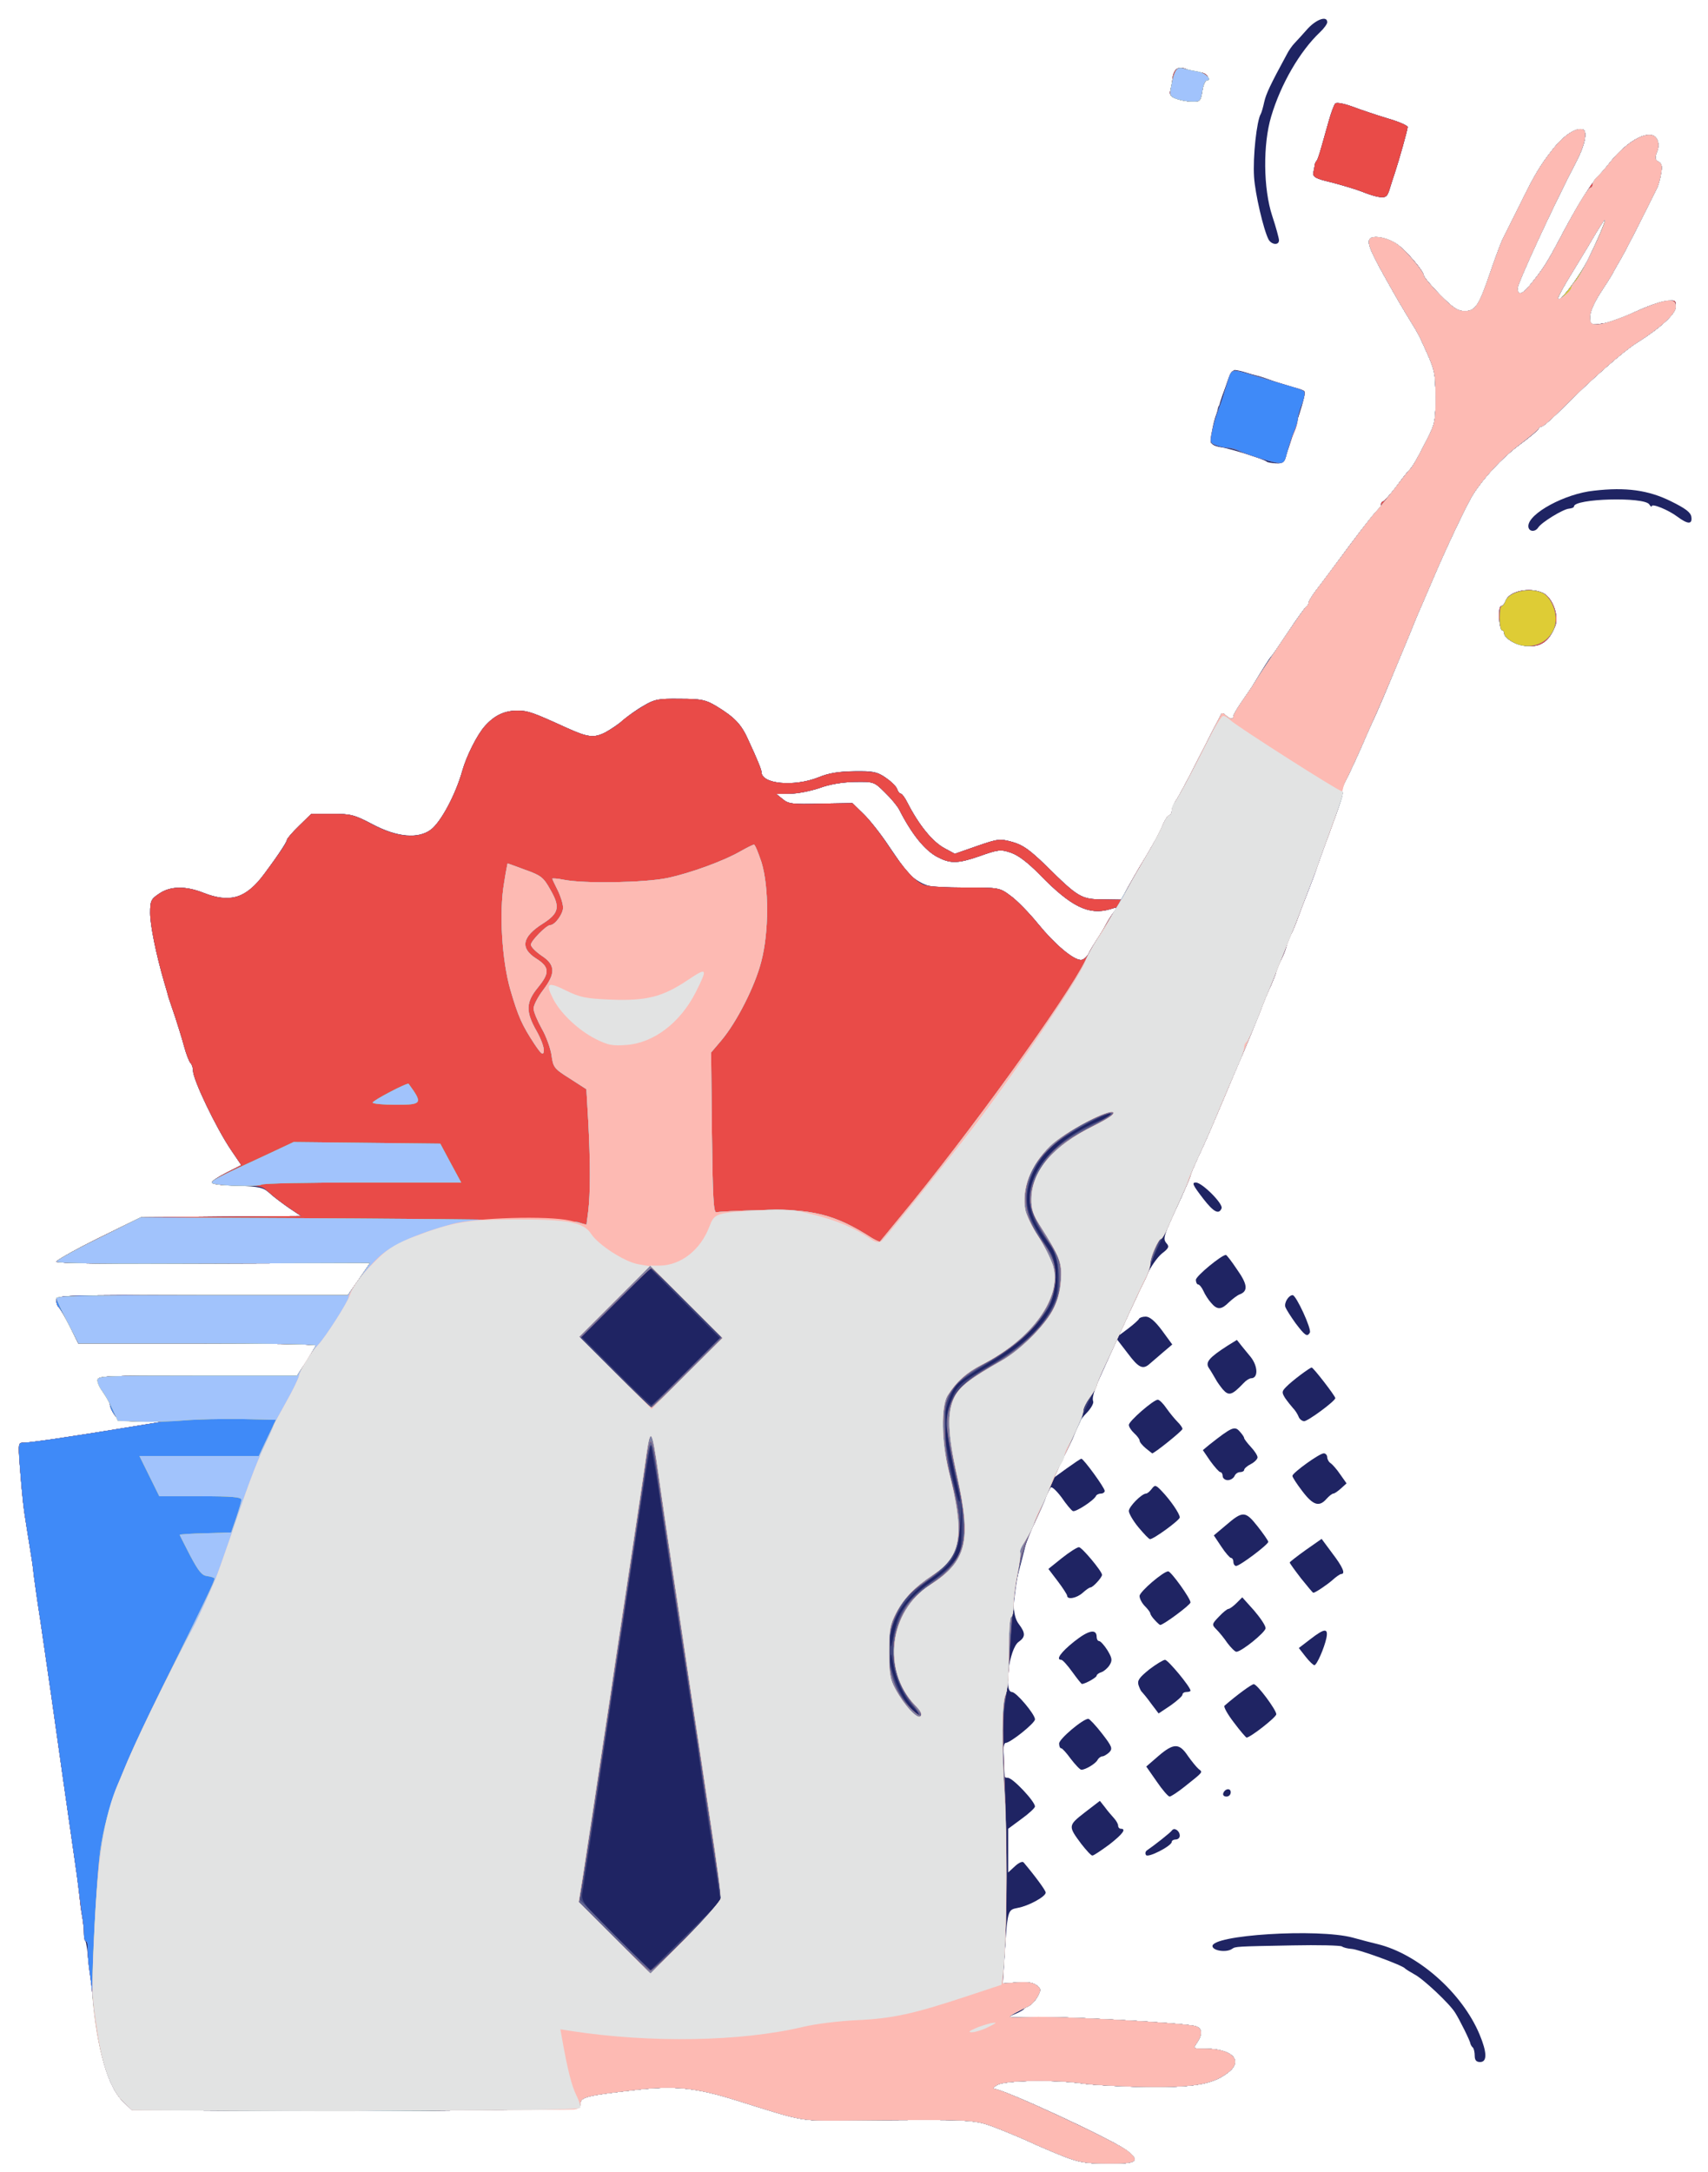 <!DOCTYPE svg PUBLIC "-//W3C//DTD SVG 20010904//EN" "http://www.w3.org/TR/2001/REC-SVG-20010904/DTD/svg10.dtd">
<svg version="1.0" xmlns="http://www.w3.org/2000/svg" width="637px" height="810px" viewBox="0 0 6370 8100" preserveAspectRatio="xMidYMid meet">
<g id="layer101" fill="#1f2463" stroke="none">
 <path d="M3965 8041 c-38 -15 -99 -41 -135 -58 -36 -16 -94 -40 -129 -53 -69 -25 -86 -26 -500 -22 -223 2 -189 8 -451 -74 -156 -49 -234 -57 -387 -39 -175 20 -198 26 -198 50 0 19 -11 20 -400 25 -220 3 -596 4 -837 2 l-436 -3 -34 -33 c-56 -55 -94 -188 -113 -396 -2 -25 -7 -67 -11 -95 -4 -27 -8 -61 -9 -75 -2 -14 -4 -26 -5 -27 -1 -2 -4 -15 -5 -30 -1 -16 -5 -44 -8 -63 -4 -19 -9 -60 -12 -90 -3 -30 -15 -116 -26 -190 -20 -139 -42 -292 -79 -555 -12 -82 -30 -206 -40 -275 -11 -69 -21 -143 -24 -165 -2 -22 -7 -56 -10 -75 -3 -19 -10 -64 -16 -100 -14 -83 -18 -125 -26 -232 -7 -88 -7 -88 17 -88 24 0 187 -24 404 -60 l110 -18 -81 -1 c-75 -1 -83 -3 -98 -26 -9 -13 -16 -29 -16 -36 0 -6 -10 -25 -22 -42 -13 -18 -24 -40 -24 -49 -1 -17 23 -18 372 -18 l372 0 34 -52 c18 -29 34 -56 36 -60 2 -5 -197 -8 -441 -8 l-445 0 -33 -66 c-18 -36 -37 -68 -41 -70 -4 -3 -8 -14 -8 -25 0 -19 12 -19 544 -19 l543 0 42 -60 41 -60 -585 2 c-385 2 -585 0 -585 -7 1 -5 71 -45 158 -88 l157 -77 299 -3 299 -2 -44 -29 c-24 -17 -57 -41 -72 -55 -25 -23 -38 -26 -123 -29 -52 -2 -94 -8 -94 -13 0 -5 25 -21 55 -36 l55 -28 -38 -56 c-55 -81 -142 -262 -142 -296 0 -10 -4 -23 -9 -28 -6 -6 -17 -35 -25 -65 -8 -30 -23 -77 -32 -105 -24 -71 -27 -79 -28 -85 -1 -3 -6 -23 -13 -45 -31 -106 -53 -215 -53 -260 0 -45 3 -52 33 -72 42 -29 99 -30 167 -3 92 36 158 20 212 -53 49 -64 98 -137 98 -145 0 -4 20 -28 45 -52 l46 -45 77 0 c70 0 84 3 152 39 91 48 169 55 217 20 37 -28 92 -130 117 -219 16 -57 56 -136 85 -168 36 -40 73 -57 121 -57 39 0 58 7 185 65 78 35 100 38 143 16 20 -11 51 -32 67 -46 17 -15 50 -39 75 -53 40 -24 55 -27 136 -26 81 0 96 4 135 27 69 42 94 68 120 127 34 73 49 111 49 119 0 45 121 56 212 20 38 -16 76 -22 134 -23 70 -1 85 2 117 24 20 14 40 33 43 43 3 9 9 17 14 17 4 0 15 15 24 33 43 84 94 147 140 171 l37 20 83 -29 c78 -27 85 -28 132 -15 39 11 64 29 126 89 118 117 131 125 211 125 l69 1 24 -45 c14 -25 33 -58 43 -75 48 -79 73 -123 87 -157 9 -21 20 -38 25 -38 5 0 9 -7 9 -16 0 -9 8 -28 18 -42 10 -15 51 -92 91 -172 41 -80 75 -147 77 -149 3 -3 10 1 16 7 14 14 28 16 28 3 0 -6 15 -31 33 -56 17 -26 37 -54 42 -64 32 -53 60 -97 64 -101 4 -3 33 -45 66 -95 32 -49 63 -91 67 -93 4 -2 8 -8 8 -13 0 -6 13 -27 28 -47 16 -20 73 -97 127 -170 53 -72 101 -132 106 -132 5 0 9 -7 9 -15 0 -8 4 -15 8 -15 4 0 25 -24 47 -52 21 -29 44 -58 49 -63 14 -13 31 -43 70 -120 28 -55 30 -68 30 -155 -1 -95 -2 -100 -53 -210 -6 -14 -20 -40 -31 -57 -44 -72 -61 -101 -104 -178 -60 -107 -70 -136 -54 -147 18 -11 67 1 100 24 32 22 98 100 98 115 0 6 27 38 60 72 50 50 66 61 93 61 40 0 53 -19 97 -150 18 -52 38 -106 45 -120 7 -14 34 -68 60 -120 58 -118 78 -152 127 -214 41 -52 87 -82 112 -73 17 7 7 58 -24 117 -87 167 -220 455 -220 475 0 27 17 24 43 -8 53 -65 65 -84 117 -182 58 -111 114 -201 139 -226 9 -9 30 -33 46 -54 69 -86 152 -127 174 -87 8 15 8 29 1 48 -9 23 -8 29 5 37 13 7 15 17 10 44 -3 20 -10 43 -14 52 -44 90 -117 234 -136 266 -13 22 -27 47 -31 55 -4 8 -25 41 -46 73 -23 36 -38 70 -38 89 0 30 1 31 43 25 23 -2 77 -21 121 -42 43 -20 96 -40 117 -42 37 -5 39 -4 39 20 0 27 -56 79 -145 135 -49 30 -175 141 -272 239 -40 40 -77 73 -82 73 -5 0 -11 4 -13 9 -1 5 -35 33 -74 62 -63 47 -132 122 -171 184 -22 35 -99 197 -147 310 -26 61 -51 119 -56 130 -5 11 -20 48 -34 83 -86 207 -92 222 -125 297 -13 28 -29 64 -36 80 -23 55 -67 150 -81 176 -7 14 -11 29 -8 32 5 5 -2 28 -51 162 -15 39 -32 88 -40 110 -7 22 -23 65 -35 95 -12 30 -31 80 -42 110 -11 30 -24 59 -29 65 -5 5 -9 16 -9 25 -1 8 -9 33 -20 55 -11 22 -19 43 -20 48 0 4 -9 26 -19 50 -11 23 -31 71 -44 107 -23 58 -51 126 -77 185 -9 20 -60 141 -87 205 -22 53 -38 90 -67 151 -14 31 -26 59 -26 63 0 4 -15 39 -33 79 -69 149 -71 155 -57 173 12 13 9 19 -17 39 -17 14 -42 50 -57 82 -15 32 -35 76 -45 98 -10 22 -29 60 -41 84 l-22 45 39 -29 c21 -16 40 -33 41 -37 2 -4 13 -8 25 -8 15 0 35 17 61 52 l38 52 -33 28 c-19 16 -41 35 -50 43 -26 24 -42 17 -83 -38 l-40 -52 -35 75 c-47 102 -60 140 -54 156 3 7 -9 28 -26 45 -17 17 -34 43 -37 57 -7 26 -15 44 -65 142 l-23 44 51 -37 c28 -20 53 -37 56 -37 8 0 87 108 87 120 0 5 -6 10 -14 10 -8 0 -16 4 -18 8 -7 17 -78 63 -87 57 -6 -3 -25 -26 -42 -51 -18 -24 -36 -41 -40 -37 -10 12 -91 195 -95 218 -2 11 -13 52 -23 90 -27 95 -27 169 -1 202 25 33 25 48 -1 66 -35 25 -57 187 -25 187 16 0 86 83 86 102 0 14 -92 88 -110 88 -6 0 -10 27 -10 65 0 57 2 65 19 65 18 0 101 88 101 107 0 5 -22 26 -50 46 l-50 37 0 82 0 81 25 -23 c15 -14 29 -20 33 -14 43 51 82 104 82 112 0 15 -64 50 -104 57 -39 8 -38 4 -51 196 l-7 86 54 -4 c37 -3 59 0 73 10 18 14 18 17 5 42 -8 15 -21 30 -30 33 -8 3 -17 9 -20 13 -3 5 -20 14 -37 21 -29 12 -23 13 65 10 101 -4 570 22 610 34 26 7 28 30 6 62 -15 22 -15 22 29 22 99 0 144 42 91 86 -57 46 -124 59 -304 57 -91 -1 -196 -7 -235 -12 -106 -16 -295 -13 -325 4 -14 8 -19 14 -12 15 35 1 434 186 490 227 57 43 44 53 -65 52 -83 0 -109 -5 -168 -28z m94 -4483 c6 -13 20 -36 31 -53 11 -16 27 -43 36 -60 9 -16 23 -38 31 -47 14 -16 13 -17 -18 -7 -79 23 -145 -10 -261 -129 -45 -46 -81 -73 -108 -82 -38 -13 -47 -12 -120 14 -79 27 -106 27 -154 2 -47 -25 -95 -84 -142 -176 -7 -14 -31 -43 -54 -65 -40 -40 -42 -40 -113 -39 -45 1 -94 9 -131 23 -33 11 -82 21 -110 21 l-51 1 24 19 c21 18 36 20 142 17 l118 -2 41 40 c23 22 66 76 95 120 71 105 74 109 115 134 31 18 50 21 166 21 130 0 131 0 172 30 23 16 70 64 104 106 63 77 130 133 159 134 9 0 21 -10 28 -22z m1865 -2593 c40 -82 66 -145 61 -145 -3 0 -32 46 -60 95 -7 11 -35 58 -63 104 -29 46 -52 89 -52 95 1 23 82 -83 114 -149z"/>
 <path d="M5500 7667 c0 -13 -3 -27 -7 -31 -5 -4 -8 -11 -9 -14 0 -9 -41 -91 -57 -116 -20 -33 -120 -127 -152 -143 -16 -9 -32 -19 -35 -22 -9 -12 -174 -72 -200 -73 -14 -1 -30 -5 -35 -9 -6 -4 -89 -6 -185 -4 -212 4 -212 4 -225 13 -20 14 -69 8 -73 -9 -8 -43 393 -68 523 -33 33 9 74 20 92 24 152 37 316 182 381 337 28 67 29 103 2 103 -14 0 -20 -7 -20 -23z"/>
 <path d="M4274 6918 c-4 -6 -2 -13 3 -17 28 -19 89 -67 94 -75 9 -12 29 2 29 20 0 8 -7 14 -15 14 -8 0 -15 4 -15 9 0 15 -89 61 -96 49z"/>
 <path d="M4033 6877 c-50 -67 -50 -69 13 -118 l56 -43 19 24 c10 14 26 32 34 41 8 9 15 21 15 27 0 7 5 12 10 12 22 0 7 20 -43 59 -30 22 -58 41 -63 41 -5 0 -23 -20 -41 -43z"/>
 <path d="M4314 6644 l-39 -56 45 -39 c57 -49 78 -49 110 -1 14 20 32 42 40 49 17 13 18 10 -52 66 -25 20 -51 37 -56 37 -5 0 -27 -25 -48 -56z"/>
 <path d="M4562 6688 c6 -18 28 -21 28 -4 0 9 -7 16 -16 16 -9 0 -14 -5 -12 -12z"/>
 <path d="M3994 6560 c-16 -22 -32 -40 -36 -40 -5 0 -8 -8 -8 -18 0 -17 89 -92 109 -92 4 0 28 25 51 55 38 49 40 56 27 70 -9 8 -20 15 -26 15 -5 0 -14 6 -18 14 -8 14 -45 36 -60 36 -5 0 -22 -18 -39 -40z"/>
 <path d="M4602 6424 c-24 -31 -40 -60 -35 -63 46 -40 102 -81 109 -80 13 0 84 96 84 112 0 11 -97 87 -111 87 -2 0 -24 -25 -47 -56z"/>
 <path d="M4293 6353 c-15 -21 -31 -40 -34 -43 -4 -3 -9 -14 -13 -26 -5 -17 3 -28 40 -58 26 -20 53 -36 59 -36 11 0 95 101 95 115 0 3 -7 5 -15 5 -8 0 -15 4 -15 10 0 5 -20 23 -44 40 l-45 30 -28 -37z"/>
 <path d="M3999 6235 c-18 -25 -36 -45 -41 -45 -22 0 -1 -29 48 -68 54 -43 84 -49 84 -17 0 8 4 15 9 15 5 0 19 15 31 34 18 30 19 38 8 56 -7 11 -21 23 -30 26 -10 3 -18 9 -18 13 0 7 -43 31 -55 31 -2 0 -18 -20 -36 -45z"/>
 <path d="M4869 6178 l-25 -32 43 -33 c53 -41 67 -42 60 -5 -8 38 -36 102 -45 102 -4 0 -19 -14 -33 -32z"/>
 <path d="M4578 6128 c-12 -18 -31 -41 -41 -51 -18 -18 -18 -20 9 -48 15 -16 31 -29 36 -29 4 0 18 -10 30 -22 l21 -21 44 49 c23 27 43 56 43 66 0 15 -90 88 -109 88 -5 0 -20 -15 -33 -32z"/>
 <path d="M4307 6042 c-10 -10 -17 -22 -17 -25 0 -4 -9 -16 -20 -27 -11 -11 -20 -28 -20 -38 0 -16 89 -92 107 -92 11 1 83 101 83 116 0 9 -101 84 -113 84 -2 0 -11 -8 -20 -18z"/>
 <path d="M3980 5951 c0 -4 -16 -29 -35 -54 l-35 -46 51 -41 c28 -22 56 -40 63 -40 11 0 86 90 86 103 0 10 -34 47 -43 47 -4 0 -17 9 -29 20 -22 20 -58 27 -58 11z"/>
 <path d="M4852 5886 c-23 -30 -42 -56 -42 -59 0 -2 27 -23 59 -46 l60 -42 40 54 c39 51 50 77 33 77 -4 0 -19 10 -33 23 -22 19 -64 47 -71 47 -2 0 -22 -24 -46 -54z"/>
 <path d="M4600 5825 c0 -8 -4 -15 -9 -15 -4 0 -21 -19 -36 -42 l-28 -42 44 -37 c64 -55 73 -55 119 3 22 28 40 54 40 58 0 10 -106 90 -120 90 -5 0 -10 -7 -10 -15z"/>
 <path d="M4246 5696 c-20 -24 -36 -52 -36 -61 0 -16 47 -64 64 -65 5 0 14 -8 21 -17 12 -16 15 -16 37 7 32 33 68 85 68 99 0 10 -97 81 -111 81 -4 0 -23 -20 -43 -44z"/>
 <path d="M4857 5561 c-20 -26 -37 -52 -37 -57 1 -12 101 -84 117 -84 7 0 13 7 13 15 0 7 6 18 13 22 6 4 23 23 35 41 l24 34 -21 19 c-11 10 -24 19 -28 19 -5 0 -16 9 -26 20 -27 31 -50 24 -90 -29z"/>
 <path d="M4560 5505 c0 -8 -4 -15 -9 -15 -4 0 -21 -19 -37 -41 l-28 -41 24 -20 c85 -67 95 -71 114 -49 9 10 16 20 16 24 0 3 11 18 25 33 14 15 25 32 25 39 0 6 -11 18 -25 25 -14 7 -25 17 -25 22 0 4 -7 8 -15 8 -9 0 -18 7 -21 15 -4 8 -15 15 -25 15 -10 0 -19 -7 -19 -15z"/>
 <path d="M4273 5401 c-13 -11 -23 -23 -23 -29 0 -5 -9 -17 -20 -27 -11 -10 -20 -24 -20 -31 0 -14 92 -94 108 -94 6 0 21 15 33 33 12 17 31 40 41 50 10 10 18 21 18 26 0 7 -106 92 -113 91 -1 -1 -12 -9 -24 -19z"/>
 <path d="M4843 5283 c-4 -10 -13 -24 -21 -32 -7 -8 -20 -24 -29 -37 -13 -21 -13 -25 4 -42 21 -22 88 -72 95 -72 6 0 88 106 88 114 0 11 -102 86 -116 86 -8 0 -18 -8 -21 -17z"/>
 <path d="M4560 5181 c-8 -10 -21 -27 -27 -39 -7 -12 -18 -31 -25 -41 -13 -21 1 -38 71 -83 l34 -21 19 24 c11 13 25 31 32 39 28 35 29 80 2 80 -6 0 -19 8 -28 18 -44 46 -55 49 -78 23z"/>
 <path d="M4832 4935 c-18 -25 -35 -52 -38 -60 -6 -16 12 -45 27 -45 13 0 72 128 64 140 -10 17 -18 11 -53 -35z"/>
 <path d="M4517 4859 c-10 -11 -23 -31 -29 -45 -6 -13 -15 -24 -20 -24 -4 0 -8 -8 -8 -17 0 -14 96 -93 112 -93 3 0 22 25 42 55 39 55 41 80 10 92 -9 3 -27 17 -40 29 -29 29 -44 30 -67 3z"/>
 <path d="M4488 4471 c-40 -52 -44 -61 -28 -61 23 0 102 79 96 96 -10 25 -30 14 -68 -35z"/>
 <path d="M5638 2392 c-16 -9 -28 -22 -28 -29 0 -7 -4 -13 -8 -13 -5 0 -9 -20 -11 -45 -1 -25 2 -45 8 -45 5 0 12 -8 16 -18 11 -37 88 -54 139 -31 36 17 61 85 46 124 -20 52 -49 75 -94 75 -23 0 -53 -8 -68 -18z"/>
 <path d="M5700 1962 c0 -47 137 -121 244 -132 120 -14 204 -2 287 39 55 27 75 42 77 59 4 28 -13 28 -52 -1 -33 -25 -96 -51 -96 -39 0 4 -4 1 -9 -7 -19 -29 -281 -22 -281 8 0 4 -9 7 -19 8 -22 2 -102 51 -114 70 -12 19 -37 16 -37 -5z"/>
 <path d="M4725 1722 c-8 -9 -147 -52 -171 -54 -14 -2 -29 -7 -34 -13 -8 -10 2 -74 18 -115 3 -8 6 -17 7 -20 14 -55 50 -140 59 -140 7 0 26 4 42 9 16 5 70 22 119 37 50 15 93 30 98 34 7 6 4 17 -48 183 -27 84 -29 87 -57 85 -16 -1 -31 -4 -33 -6z"/>
 <path d="M4731 893 c-19 -37 -50 -171 -54 -233 -5 -75 10 -210 25 -235 3 -5 9 -26 13 -45 7 -30 21 -61 84 -177 7 -14 20 -33 30 -43 9 -9 31 -34 49 -54 33 -35 72 -48 72 -23 0 6 -12 23 -27 37 -75 71 -146 193 -182 314 -31 103 -30 269 4 372 14 42 25 83 25 90 0 20 -28 17 -39 -3z"/>
 <path d="M5135 733 c-11 -2 -38 -11 -60 -20 -22 -8 -71 -23 -110 -33 -59 -14 -69 -20 -67 -36 2 -10 5 -23 5 -29 1 -5 4 -12 7 -15 3 -3 11 -25 18 -50 7 -25 19 -70 28 -100 8 -30 19 -59 24 -64 5 -5 31 0 62 11 29 11 88 31 131 44 42 12 77 27 77 33 -1 12 -32 123 -48 171 -6 17 -14 43 -19 59 -9 31 -16 36 -48 29z"/>
 <path d="M4388 368 c-22 -7 -27 -15 -23 -31 3 -12 7 -32 8 -45 5 -36 22 -47 52 -34 14 7 36 12 49 12 13 0 26 7 30 15 3 8 1 15 -4 15 -5 0 -13 18 -16 40 -6 37 -9 40 -38 39 -17 0 -43 -5 -58 -11z"/>
 </g>
<g id="layer102" fill="#42477d" stroke="none">
 <path d="M3965 8041 c-38 -15 -99 -41 -135 -58 -36 -16 -94 -40 -129 -53 -69 -25 -86 -26 -500 -22 -223 2 -189 8 -451 -74 -156 -49 -234 -57 -387 -39 -175 20 -198 26 -198 50 0 19 -11 20 -400 25 -220 3 -596 4 -837 2 l-436 -3 -34 -33 c-56 -55 -94 -188 -113 -396 -2 -25 -8 -67 -12 -95 -4 -27 -6 -62 -6 -77 1 -16 -2 -28 -6 -28 -5 0 -8 -12 -8 -27 0 -16 -3 -44 -6 -63 -4 -19 -9 -60 -12 -90 -3 -30 -15 -116 -26 -190 -20 -139 -42 -292 -79 -555 -12 -82 -30 -206 -40 -275 -11 -69 -21 -143 -24 -165 -4 -40 -6 -52 -26 -175 -12 -73 -16 -107 -26 -232 -6 -88 -6 -88 17 -88 24 0 187 -24 404 -60 l110 -18 -81 -1 c-75 -1 -83 -3 -98 -26 -9 -13 -16 -29 -16 -36 0 -6 -10 -25 -22 -42 -13 -18 -24 -40 -24 -49 -1 -17 23 -18 372 -18 l372 0 34 -52 c18 -29 34 -56 36 -60 2 -5 -197 -8 -441 -8 l-445 0 -33 -66 c-18 -36 -37 -68 -41 -70 -4 -3 -8 -14 -8 -25 0 -19 12 -19 544 -19 l543 0 42 -60 41 -60 -585 2 c-385 2 -585 0 -585 -7 1 -5 71 -45 158 -88 l157 -77 299 -3 299 -2 -44 -30 c-24 -16 -57 -41 -72 -55 -34 -29 -24 -27 -132 -29 -48 0 -85 -5 -85 -11 0 -5 25 -22 55 -37 l55 -28 -38 -56 c-55 -81 -142 -262 -142 -296 0 -10 -4 -23 -9 -28 -6 -6 -17 -35 -25 -65 -8 -30 -23 -77 -32 -105 -24 -71 -27 -79 -28 -85 -1 -3 -6 -23 -13 -45 -31 -106 -53 -215 -53 -260 0 -45 3 -52 33 -72 42 -29 99 -30 167 -3 99 39 158 20 227 -73 60 -81 83 -115 83 -125 0 -4 20 -28 45 -52 l46 -45 77 0 c70 0 83 3 152 40 91 48 169 55 217 19 37 -28 92 -130 117 -219 16 -57 56 -136 85 -168 36 -40 73 -57 121 -57 39 0 58 7 185 65 78 35 100 38 143 16 20 -11 51 -32 67 -46 17 -15 50 -39 75 -53 40 -24 55 -27 136 -26 81 0 96 4 135 27 69 42 94 68 120 127 34 73 49 111 49 119 0 45 121 56 212 20 38 -16 76 -22 134 -23 70 -1 85 2 117 24 20 14 40 33 43 43 3 9 9 17 14 17 4 0 15 15 24 33 43 84 94 147 140 171 l37 20 83 -29 c78 -27 85 -28 132 -15 39 11 64 29 126 89 118 117 131 125 211 125 l69 1 24 -45 c14 -25 33 -58 43 -75 48 -79 73 -123 87 -157 9 -21 20 -38 25 -38 5 0 9 -7 9 -16 0 -9 8 -28 18 -42 10 -15 51 -92 91 -172 41 -80 75 -147 77 -149 3 -3 10 1 16 7 14 14 28 16 28 3 0 -6 15 -31 33 -57 17 -25 37 -53 42 -62 54 -86 191 -288 197 -290 4 -2 8 -8 8 -13 0 -6 13 -27 28 -47 16 -20 73 -97 127 -170 54 -72 102 -132 107 -132 4 0 8 -7 8 -15 0 -8 4 -15 8 -15 4 0 25 -24 47 -52 21 -29 44 -58 49 -63 14 -13 31 -43 70 -120 28 -55 30 -68 30 -155 -1 -95 -2 -100 -53 -210 -6 -14 -20 -40 -31 -57 -44 -72 -61 -101 -104 -178 -60 -107 -70 -136 -54 -147 18 -11 67 1 100 24 32 22 98 100 98 115 0 6 27 38 60 72 50 50 66 61 93 61 40 0 53 -19 97 -150 18 -52 38 -106 45 -120 7 -14 34 -68 60 -120 58 -118 78 -152 127 -214 41 -52 87 -82 112 -73 17 7 7 58 -24 117 -87 167 -220 455 -220 475 0 27 17 24 43 -8 53 -65 65 -84 117 -182 58 -111 114 -201 139 -226 9 -9 30 -33 46 -54 69 -86 152 -127 174 -87 8 15 8 29 1 48 -9 23 -8 29 5 37 13 7 15 17 10 44 -3 20 -10 43 -14 52 -44 90 -117 234 -136 266 -13 22 -27 47 -31 55 -4 8 -25 41 -46 73 -23 36 -38 70 -38 89 0 30 1 31 43 25 23 -2 77 -21 121 -42 43 -20 96 -40 117 -42 37 -5 39 -4 39 20 0 27 -56 79 -145 135 -49 30 -175 141 -272 239 -40 40 -77 73 -82 73 -5 0 -11 4 -13 9 -1 5 -35 33 -74 62 -63 47 -132 122 -171 184 -22 35 -99 197 -147 310 -26 61 -51 119 -56 130 -5 11 -20 48 -34 83 -86 207 -92 222 -125 297 -13 28 -29 64 -36 80 -23 55 -67 150 -81 176 -7 14 -11 29 -8 32 5 5 -2 28 -51 162 -15 39 -32 88 -40 110 -7 22 -23 65 -35 95 -12 30 -31 80 -42 110 -11 30 -24 59 -29 65 -5 5 -9 16 -9 25 -1 8 -9 33 -20 55 -11 22 -19 43 -20 48 0 4 -9 26 -19 50 -11 23 -31 71 -44 107 -23 57 -46 113 -77 185 -5 11 -30 70 -55 130 -59 139 -67 157 -99 226 -14 31 -26 59 -26 63 0 7 -52 121 -110 243 -22 45 -40 87 -40 94 0 6 -8 28 -18 48 -29 58 -59 123 -153 331 -16 36 -38 83 -48 105 -11 22 -29 63 -41 90 -12 28 -31 68 -41 90 -61 132 -89 195 -89 200 0 3 -19 47 -43 98 -53 112 -73 214 -87 432 -6 88 -15 194 -21 235 -8 52 -9 134 -3 265 11 234 11 523 1 671 l-7 111 52 -4 c37 -3 59 0 73 10 18 14 18 17 5 42 -8 15 -24 32 -35 37 -11 5 -34 17 -51 26 -30 17 -29 18 65 14 101 -4 570 22 609 34 26 7 28 30 6 62 -15 22 -15 22 29 22 99 0 144 42 91 86 -57 46 -124 59 -304 57 -91 -1 -196 -7 -235 -12 -106 -16 -295 -13 -325 4 -14 8 -19 14 -12 15 35 1 434 186 490 227 57 43 44 53 -65 52 -83 0 -109 -5 -168 -28z m-1407 -823 l129 -128 -8 -52 c-4 -29 -19 -129 -34 -223 -14 -93 -30 -201 -35 -240 -5 -38 -16 -110 -24 -160 -8 -49 -24 -155 -36 -235 -12 -80 -30 -199 -40 -265 -10 -66 -29 -187 -41 -270 -11 -82 -26 -175 -32 -205 l-10 -55 -13 75 c-7 41 -22 140 -34 220 -12 80 -30 199 -40 265 -10 66 -28 185 -40 265 -12 80 -28 186 -35 235 -8 50 -19 122 -24 160 -5 39 -22 147 -36 240 -14 94 -29 187 -32 208 -6 39 -5 40 123 168 70 70 129 127 130 126 2 -1 61 -59 132 -129z m846 -854 c-33 -36 -64 -102 -74 -163 -6 -38 -8 -40 -9 -14 -1 45 33 131 70 176 17 21 33 36 36 34 2 -3 -8 -18 -23 -33z m-55 -327 c19 -48 62 -97 120 -136 30 -20 68 -53 85 -74 29 -37 31 -44 32 -130 l2 -92 -7 85 c-7 104 -26 140 -101 192 -103 70 -162 160 -159 242 1 25 3 22 9 -14 5 -25 13 -58 19 -73z m228 -464 c-52 -237 -55 -276 -32 -344 21 -59 35 -72 145 -137 113 -66 186 -132 226 -204 25 -45 29 -64 29 -128 0 -72 -2 -78 -39 -130 -50 -69 -66 -109 -66 -162 0 -116 114 -235 284 -298 16 -6 26 -13 23 -17 -8 -8 -107 42 -179 89 -87 58 -138 144 -138 232 0 47 24 99 85 191 32 47 28 156 -7 216 -43 72 -122 145 -227 206 -53 32 -104 66 -113 78 -24 28 -48 102 -48 146 0 53 48 289 58 289 3 0 2 -12 -1 -27z m-1017 -458 l125 -125 -130 -130 -130 -130 -128 128 -128 128 127 127 c69 70 129 127 133 127 3 0 62 -56 131 -125z m1499 -1557 c6 -13 20 -36 31 -53 11 -16 27 -43 36 -60 9 -16 23 -38 31 -47 14 -16 13 -17 -18 -7 -79 23 -145 -10 -261 -129 -45 -46 -81 -73 -108 -82 -38 -13 -47 -12 -120 14 -79 27 -106 27 -154 2 -47 -25 -95 -84 -142 -176 -7 -14 -31 -43 -54 -65 -40 -40 -42 -40 -113 -39 -45 1 -94 9 -131 23 -33 11 -82 21 -110 21 l-51 1 24 19 c21 18 36 20 142 17 l118 -2 41 40 c23 22 65 76 94 120 59 89 99 133 134 146 13 5 81 9 151 9 126 0 129 0 169 30 23 16 70 64 104 106 63 77 130 133 159 134 9 0 21 -10 28 -22z m1865 -2593 c40 -82 66 -145 61 -145 -3 0 -32 46 -60 95 -7 11 -35 58 -63 104 -29 46 -52 89 -52 95 1 23 82 -83 114 -149z"/>
 <path d="M5638 2392 c-16 -9 -28 -22 -28 -29 0 -7 -4 -13 -8 -13 -5 0 -9 -20 -11 -45 -1 -25 2 -45 8 -45 5 0 12 -8 16 -18 11 -37 88 -54 139 -31 36 17 61 85 46 124 -20 52 -49 75 -94 75 -23 0 -53 -8 -68 -18z"/>
 <path d="M4725 1718 c-95 -33 -144 -48 -172 -53 -18 -4 -35 -10 -37 -14 -3 -4 2 -32 10 -62 9 -30 16 -60 16 -66 1 -7 5 -13 10 -13 4 0 8 -8 8 -18 0 -10 7 -40 16 -66 15 -44 19 -47 43 -41 14 3 42 10 61 14 19 4 51 15 70 23 19 8 52 18 72 22 21 4 40 11 43 15 2 5 -2 28 -9 52 -8 24 -27 83 -42 132 -29 93 -31 94 -89 75z"/>
 <path d="M5135 733 c-11 -2 -38 -11 -60 -20 -22 -8 -71 -23 -110 -33 -59 -14 -69 -20 -67 -36 2 -10 5 -23 5 -29 1 -5 4 -12 7 -15 5 -5 11 -25 46 -150 9 -30 19 -59 24 -64 5 -5 31 0 62 11 29 11 88 31 131 44 42 12 77 27 77 33 -1 12 -32 123 -48 171 -6 17 -14 43 -19 59 -9 31 -16 36 -48 29z"/>
 <path d="M4388 368 c-22 -7 -27 -15 -23 -31 3 -12 7 -32 8 -45 5 -36 22 -47 52 -34 14 7 36 12 49 12 13 0 26 7 30 15 3 8 1 15 -4 15 -5 0 -13 18 -16 40 -6 37 -9 40 -38 39 -17 0 -43 -5 -58 -11z"/>
 </g>
<g id="layer103" fill="#626592" stroke="none">
 <path d="M3965 8041 c-38 -15 -99 -41 -135 -58 -36 -16 -94 -40 -129 -53 -69 -25 -86 -26 -500 -22 -223 2 -189 8 -451 -74 -156 -49 -234 -57 -387 -39 -175 20 -198 26 -198 50 0 19 -11 20 -400 25 -220 3 -596 4 -837 2 l-436 -3 -34 -33 c-56 -55 -94 -188 -113 -396 -2 -25 -8 -67 -12 -95 -4 -27 -6 -62 -6 -77 1 -16 -2 -28 -6 -28 -5 0 -8 -12 -8 -27 0 -16 -3 -44 -6 -63 -4 -19 -9 -60 -12 -90 -3 -30 -15 -116 -26 -190 -20 -139 -42 -292 -79 -555 -12 -82 -30 -206 -40 -275 -11 -69 -21 -143 -24 -165 -4 -40 -6 -52 -26 -175 -12 -73 -16 -107 -26 -232 -6 -88 -6 -88 17 -88 24 0 187 -24 404 -60 l110 -18 -81 -1 c-75 -1 -83 -3 -98 -26 -9 -13 -16 -29 -16 -36 0 -6 -10 -25 -22 -42 -13 -18 -24 -40 -24 -49 -1 -17 23 -18 372 -18 l372 0 34 -52 c18 -29 34 -56 36 -60 2 -5 -197 -8 -441 -8 l-445 0 -33 -66 c-18 -36 -37 -68 -41 -70 -4 -3 -8 -14 -8 -25 0 -19 12 -19 544 -19 l543 0 42 -60 41 -60 -585 2 c-385 2 -585 0 -585 -7 1 -5 71 -45 158 -88 l157 -77 299 -3 299 -2 -44 -30 c-24 -16 -57 -41 -72 -55 -34 -29 -24 -27 -132 -29 -48 0 -85 -5 -85 -11 0 -5 25 -22 55 -37 l55 -28 -38 -56 c-55 -81 -142 -262 -142 -296 0 -10 -4 -23 -9 -28 -6 -6 -17 -35 -25 -65 -8 -30 -23 -77 -32 -105 -24 -71 -27 -79 -28 -85 -1 -3 -6 -23 -13 -45 -31 -106 -53 -215 -53 -260 0 -45 3 -52 33 -72 42 -29 99 -30 167 -3 99 39 158 20 227 -73 60 -81 83 -115 83 -125 0 -4 20 -28 45 -52 l46 -45 77 0 c70 0 83 3 152 40 91 48 169 55 217 19 37 -28 92 -130 117 -219 16 -57 56 -136 85 -168 36 -40 73 -57 121 -57 39 0 58 7 185 65 78 35 100 38 143 16 20 -11 47 -28 59 -40 11 -11 45 -35 74 -53 51 -31 59 -33 145 -32 81 0 96 4 135 27 69 42 94 68 120 127 34 73 49 111 49 119 0 45 121 56 212 20 39 -16 75 -22 134 -22 71 -1 87 2 118 24 20 13 39 32 42 42 3 9 9 17 14 17 4 0 15 15 24 33 43 84 94 147 140 171 l37 20 83 -29 c78 -27 85 -28 132 -15 39 11 64 29 126 89 118 117 131 125 211 125 l69 1 24 -45 c14 -25 33 -58 43 -75 48 -79 73 -123 87 -157 9 -21 20 -38 25 -38 5 0 9 -7 9 -16 0 -9 8 -28 18 -42 10 -15 51 -92 91 -172 41 -80 75 -147 77 -149 3 -3 10 1 16 7 14 14 28 16 28 3 0 -6 15 -31 33 -57 17 -25 37 -53 42 -62 54 -86 191 -288 197 -290 4 -2 8 -8 8 -13 0 -6 13 -27 28 -47 16 -20 73 -97 127 -170 54 -72 102 -132 107 -132 4 0 8 -7 8 -15 0 -8 4 -15 8 -15 4 0 25 -24 47 -52 21 -29 44 -58 49 -63 14 -13 31 -43 70 -120 28 -55 30 -68 30 -155 -1 -95 -2 -100 -53 -210 -6 -14 -20 -40 -31 -57 -44 -72 -61 -101 -104 -178 -60 -107 -70 -136 -54 -147 18 -11 67 1 100 24 32 22 98 100 98 115 0 6 27 38 60 72 50 50 66 61 93 61 40 0 53 -19 97 -150 18 -52 38 -106 45 -120 7 -14 34 -68 60 -120 58 -118 78 -152 127 -214 41 -52 87 -82 112 -73 17 7 7 58 -24 117 -87 167 -220 455 -220 475 0 27 17 24 43 -8 53 -65 65 -84 117 -182 58 -111 114 -201 139 -226 9 -9 30 -33 46 -54 69 -86 152 -127 174 -87 8 15 8 29 1 48 -9 23 -8 29 5 37 13 7 15 17 10 44 -3 20 -10 43 -14 52 -44 90 -117 234 -136 266 -13 22 -27 47 -31 55 -4 8 -25 41 -46 73 -23 36 -38 70 -38 89 0 30 1 31 43 25 23 -2 77 -21 121 -42 43 -20 96 -40 117 -42 37 -5 39 -4 39 20 0 27 -56 79 -145 135 -49 30 -175 141 -272 239 -40 40 -77 73 -82 73 -5 0 -11 4 -13 9 -1 5 -35 33 -74 62 -63 47 -132 122 -171 184 -22 35 -99 197 -147 310 -26 61 -51 119 -56 130 -5 11 -20 48 -34 83 -86 207 -92 222 -125 297 -13 28 -29 64 -36 80 -23 55 -67 150 -81 176 -7 14 -11 29 -8 32 5 5 -2 28 -51 162 -15 39 -32 88 -40 110 -7 22 -23 65 -35 95 -12 30 -31 80 -42 110 -11 30 -24 59 -29 65 -5 5 -9 16 -9 25 -1 8 -9 33 -20 55 -11 22 -19 43 -20 48 0 4 -9 26 -19 50 -11 23 -31 71 -44 107 -23 57 -46 113 -77 185 -5 11 -30 70 -55 130 -59 139 -67 157 -99 226 -14 31 -26 59 -26 63 0 4 -15 39 -33 79 -19 40 -42 91 -52 115 -10 23 -21 42 -25 42 -4 0 -17 30 -29 67 -12 37 -28 78 -35 92 -16 33 -46 97 -86 186 -18 39 -45 97 -60 130 -15 33 -31 70 -34 81 -4 12 -15 32 -26 44 -11 13 -20 31 -20 41 0 9 -6 30 -14 46 -40 82 -126 272 -126 278 0 3 -19 47 -43 98 -58 122 -84 265 -93 502 -1 50 -8 119 -15 154 -9 47 -10 118 -3 265 10 242 11 542 1 687 l-7 106 52 -4 c37 -3 59 0 73 10 18 14 18 17 5 42 -8 15 -24 32 -35 37 -11 5 -34 17 -51 26 -30 17 -29 18 65 14 101 -4 570 22 609 34 26 7 28 30 6 62 -15 22 -15 22 29 22 99 0 144 42 91 86 -57 46 -124 59 -304 57 -91 -1 -196 -7 -235 -12 -106 -16 -295 -13 -325 4 -14 8 -19 14 -12 15 35 1 434 186 490 227 57 43 44 53 -65 52 -83 0 -109 -5 -168 -28z m-1402 -819 l128 -129 -41 -269 c-22 -148 -50 -330 -61 -404 -11 -74 -26 -175 -34 -225 -20 -123 -91 -601 -106 -705 -18 -133 -24 -133 -43 -4 -9 66 -32 220 -51 344 -19 124 -52 347 -75 495 -22 149 -58 380 -79 515 l-38 245 131 133 c72 72 133 132 136 132 3 0 63 -58 133 -128z m834 -874 c-67 -82 -85 -199 -47 -300 24 -64 55 -99 136 -156 84 -59 108 -103 107 -201 -1 -42 -8 -104 -17 -137 -21 -83 -46 -213 -46 -244 0 -86 47 -150 153 -209 128 -71 230 -173 257 -257 20 -60 9 -155 -24 -204 -50 -75 -76 -132 -76 -165 0 -106 82 -207 225 -275 49 -24 84 -45 77 -48 -18 -6 -167 76 -216 119 -58 51 -97 130 -98 198 0 54 13 86 73 180 29 47 34 63 34 115 0 40 -7 75 -20 101 -31 65 -140 166 -239 221 -63 36 -98 63 -120 93 -30 42 -31 46 -30 145 0 69 7 126 21 181 28 103 37 183 28 241 -8 54 -50 106 -126 155 -102 65 -154 193 -128 317 14 68 29 100 71 147 43 50 48 35 5 -17z m-837 -1493 l-130 -130 -132 132 -133 133 130 130 130 130 132 -132 133 -133 -130 -130z m1499 -1297 c6 -13 20 -36 31 -53 11 -16 27 -43 36 -60 9 -16 23 -38 31 -47 14 -16 13 -17 -18 -7 -79 23 -145 -10 -261 -129 -45 -46 -81 -73 -108 -82 -38 -13 -47 -12 -120 14 -79 27 -106 27 -154 2 -47 -25 -95 -84 -142 -176 -7 -14 -31 -43 -54 -65 -40 -40 -42 -40 -113 -39 -45 1 -94 9 -131 23 -33 11 -82 21 -110 21 l-51 1 24 19 c21 18 36 20 142 17 l118 -2 41 40 c23 22 65 76 94 120 59 89 99 133 134 146 13 5 81 9 151 9 126 0 129 0 169 30 23 16 70 64 104 106 63 77 130 133 159 134 9 0 21 -10 28 -22z m1865 -2593 c40 -82 66 -145 61 -145 -3 0 -32 46 -60 95 -7 11 -35 58 -63 104 -29 46 -52 89 -52 95 1 23 82 -83 114 -149z"/>
 <path d="M5638 2392 c-16 -9 -28 -22 -28 -29 0 -7 -4 -13 -8 -13 -5 0 -9 -20 -11 -45 -1 -25 2 -45 8 -45 5 0 12 -8 16 -18 11 -37 88 -54 139 -31 36 17 61 85 46 124 -20 52 -49 75 -94 75 -23 0 -53 -8 -68 -18z"/>
 <path d="M4715 1714 c-27 -7 -66 -20 -85 -28 -19 -8 -52 -17 -72 -21 -21 -3 -40 -9 -42 -14 -6 -9 8 -68 28 -121 8 -19 21 -61 31 -94 16 -55 18 -58 43 -52 15 4 43 10 62 15 19 4 45 13 57 19 12 7 44 17 72 23 28 6 53 15 56 19 3 5 -1 26 -10 46 -8 20 -15 45 -15 56 0 11 -6 34 -14 51 -8 18 -20 51 -26 75 -12 46 -12 46 -85 26z"/>
 <path d="M5135 733 c-11 -2 -38 -11 -60 -20 -22 -8 -71 -23 -110 -33 -59 -14 -69 -20 -67 -36 2 -10 5 -23 5 -29 1 -5 4 -12 7 -15 5 -5 11 -25 46 -150 9 -30 19 -59 24 -64 5 -5 31 0 62 11 29 11 88 31 131 44 42 12 77 27 77 33 -1 12 -32 123 -48 171 -6 17 -14 43 -19 59 -9 31 -16 36 -48 29z"/>
 <path d="M4388 368 c-22 -7 -27 -15 -23 -31 3 -12 7 -32 8 -45 5 -36 22 -47 52 -34 14 7 36 12 49 12 13 0 26 7 30 15 3 8 1 15 -4 15 -5 0 -13 18 -16 40 -6 37 -9 40 -38 39 -17 0 -43 -5 -58 -11z"/>
 </g>
<g id="layer104" fill="#e94b48" stroke="none">
 <path d="M3965 8041 c-38 -15 -99 -41 -135 -58 -36 -16 -94 -40 -129 -53 -69 -25 -86 -26 -500 -22 -223 2 -189 8 -451 -74 -156 -49 -234 -57 -387 -39 -175 20 -198 26 -198 50 0 19 -11 20 -400 25 -220 3 -596 4 -837 2 l-436 -3 -34 -33 c-56 -55 -94 -188 -113 -396 -2 -25 -8 -67 -12 -95 -4 -27 -6 -62 -6 -77 1 -16 -2 -28 -6 -28 -5 0 -8 -12 -8 -27 0 -16 -3 -44 -6 -63 -4 -19 -9 -60 -12 -90 -3 -30 -15 -116 -26 -190 -20 -139 -42 -292 -79 -555 -12 -82 -30 -206 -40 -275 -11 -69 -21 -143 -24 -165 -4 -40 -6 -52 -26 -175 -12 -73 -16 -107 -26 -232 -6 -88 -6 -88 17 -88 24 0 187 -24 404 -60 l110 -18 -81 -1 c-75 -1 -83 -3 -98 -26 -9 -13 -16 -29 -16 -36 0 -6 -10 -25 -22 -42 -13 -18 -24 -40 -24 -49 -1 -17 23 -18 372 -18 l372 0 34 -52 c18 -29 34 -56 36 -60 2 -5 -197 -8 -441 -8 l-445 0 -33 -66 c-18 -36 -37 -68 -41 -70 -4 -3 -8 -14 -8 -25 0 -19 12 -19 544 -19 l543 0 42 -60 41 -60 -585 2 c-385 2 -585 0 -585 -7 1 -5 71 -45 158 -88 l157 -77 299 -3 299 -2 -44 -30 c-24 -16 -57 -41 -72 -55 -34 -29 -24 -27 -132 -29 -48 0 -85 -5 -85 -11 0 -5 25 -22 55 -37 l55 -28 -38 -56 c-55 -81 -142 -262 -142 -296 0 -10 -4 -23 -9 -28 -6 -6 -17 -35 -25 -65 -8 -30 -23 -77 -32 -105 -24 -71 -27 -79 -28 -85 -1 -3 -6 -23 -13 -45 -31 -106 -53 -215 -53 -260 0 -45 3 -52 33 -72 42 -29 99 -30 167 -3 99 39 158 20 227 -73 60 -81 83 -115 83 -125 0 -4 20 -28 45 -52 l46 -45 77 0 c70 0 83 3 152 40 91 48 169 55 217 19 37 -28 92 -130 117 -219 16 -57 56 -136 85 -168 36 -40 73 -57 121 -57 39 0 58 7 185 65 78 35 100 38 143 16 20 -11 47 -28 59 -40 11 -11 45 -35 74 -53 51 -31 59 -33 145 -32 81 0 96 4 135 27 69 42 94 68 120 127 34 73 49 111 49 119 0 45 121 56 212 20 39 -16 75 -22 134 -22 71 -1 87 2 118 24 20 13 39 32 42 42 3 9 9 17 14 17 4 0 15 15 24 33 43 84 94 147 140 171 l37 20 83 -29 c78 -27 85 -28 132 -15 39 11 64 29 126 89 118 117 131 125 211 125 l69 1 24 -45 c14 -25 33 -58 43 -75 48 -79 73 -123 87 -157 9 -21 20 -38 25 -38 5 0 9 -7 9 -16 0 -9 8 -28 18 -42 10 -15 51 -92 91 -172 41 -80 75 -147 77 -149 3 -3 10 1 16 7 14 14 28 16 28 3 0 -6 15 -31 33 -57 17 -25 37 -53 42 -62 54 -86 191 -288 197 -290 4 -2 8 -8 8 -13 0 -6 13 -27 28 -47 16 -20 73 -97 127 -170 54 -72 102 -132 107 -132 4 0 8 -7 8 -15 0 -8 4 -15 8 -15 4 0 25 -24 47 -52 21 -29 44 -58 49 -63 14 -13 31 -43 70 -120 28 -55 30 -68 30 -155 -1 -95 -2 -100 -53 -210 -6 -14 -20 -40 -31 -57 -44 -72 -61 -101 -104 -178 -60 -107 -70 -136 -54 -147 18 -11 67 1 100 24 32 22 98 100 98 115 0 6 27 38 60 72 50 50 66 61 93 61 40 0 53 -19 97 -150 18 -52 38 -106 45 -120 7 -14 34 -68 60 -120 58 -118 78 -152 127 -214 41 -52 87 -82 112 -73 17 7 7 58 -24 117 -87 167 -220 455 -220 475 0 27 17 24 43 -8 53 -65 65 -84 117 -182 58 -111 114 -201 139 -226 9 -9 30 -33 46 -54 69 -86 152 -127 174 -87 8 15 8 29 1 48 -9 23 -8 29 5 37 13 7 15 17 10 44 -3 20 -10 43 -14 52 -44 90 -117 234 -136 266 -13 22 -27 47 -31 55 -4 8 -25 41 -46 73 -23 36 -38 70 -38 89 0 30 1 31 43 25 23 -2 77 -21 121 -42 43 -20 96 -40 117 -42 37 -5 39 -4 39 20 0 27 -56 79 -145 135 -49 30 -175 141 -272 239 -40 40 -77 73 -82 73 -5 0 -11 4 -13 9 -1 5 -35 33 -74 62 -63 47 -132 122 -171 184 -22 35 -99 197 -147 310 -26 61 -51 119 -56 130 -5 11 -20 48 -34 83 -86 207 -92 222 -125 297 -13 28 -29 64 -36 80 -23 55 -67 150 -81 176 -7 14 -11 29 -8 32 5 5 -2 28 -51 162 -15 39 -32 88 -40 110 -7 22 -23 65 -35 95 -12 30 -31 80 -42 110 -11 30 -24 59 -29 65 -5 5 -9 16 -9 25 -1 8 -9 33 -20 55 -11 22 -19 43 -20 48 0 4 -9 26 -19 50 -11 23 -31 71 -44 107 -23 57 -46 113 -77 185 -5 11 -30 70 -55 130 -59 139 -67 157 -99 226 -14 31 -26 59 -26 63 0 4 -15 39 -33 79 -19 40 -42 91 -52 115 -10 23 -21 42 -25 42 -9 0 -40 73 -40 94 0 10 -8 35 -18 55 -22 44 -50 103 -92 196 -18 39 -45 98 -61 131 -16 34 -29 66 -29 71 0 5 -11 24 -25 43 -14 19 -25 42 -25 51 0 10 -6 30 -14 46 -7 15 -24 51 -36 78 -13 28 -29 61 -36 75 -7 14 -33 75 -59 135 -26 61 -55 126 -65 145 -31 62 -59 242 -65 433 -2 60 -9 131 -16 159 -9 38 -10 106 -4 262 10 256 11 565 1 702 l-7 101 53 -4 c37 -3 59 0 73 10 18 14 18 17 5 42 -8 15 -24 32 -35 37 -11 5 -34 17 -51 26 -30 17 -29 18 65 14 101 -4 570 22 609 34 26 7 28 30 6 62 -15 22 -15 22 29 22 99 0 144 42 91 86 -57 46 -124 59 -304 57 -91 -1 -196 -7 -235 -12 -106 -16 -295 -13 -325 4 -14 8 -19 14 -12 15 35 1 434 186 490 227 57 43 44 53 -65 52 -83 0 -109 -5 -168 -28z m-1401 -820 l129 -129 -7 -44 c-4 -23 -18 -115 -31 -203 -13 -88 -35 -236 -49 -330 -15 -93 -35 -228 -46 -300 -11 -71 -37 -247 -59 -390 -21 -143 -45 -298 -51 -345 -19 -127 -25 -133 -39 -39 -30 205 -63 422 -76 509 -8 52 -26 170 -40 263 -32 213 -71 472 -91 607 -9 58 -22 143 -30 190 l-14 85 127 127 c70 71 132 128 138 128 6 0 68 -58 139 -129z m859 -843 c-94 -104 -116 -238 -59 -355 24 -50 36 -62 136 -136 25 -18 55 -52 68 -74 40 -74 39 -136 -9 -348 -28 -123 -31 -164 -15 -219 18 -63 51 -93 176 -166 89 -52 178 -139 211 -206 17 -36 23 -66 23 -114 0 -59 -3 -70 -40 -125 -86 -129 -91 -178 -31 -279 39 -66 69 -91 172 -146 44 -23 84 -46 90 -51 20 -19 -23 -8 -90 24 -80 38 -177 123 -204 176 -44 88 -32 183 35 270 62 80 67 156 18 248 -40 77 -115 145 -229 207 -82 46 -116 76 -138 124 -17 40 -19 60 -14 146 3 56 15 133 26 171 58 204 35 280 -114 385 -60 43 -89 84 -111 158 -29 102 -3 224 64 295 38 39 70 53 35 15z m-862 -1259 l132 -131 -129 -129 c-71 -71 -132 -129 -135 -129 -4 0 -65 58 -136 129 l-130 130 131 130 c72 72 132 131 133 131 1 0 62 -59 134 -131z m1498 -1561 c6 -13 20 -36 31 -53 11 -16 27 -43 36 -60 9 -16 23 -38 31 -47 14 -16 13 -17 -18 -7 -79 23 -145 -10 -261 -129 -45 -46 -81 -73 -108 -82 -38 -13 -47 -12 -120 14 -79 27 -106 27 -154 2 -47 -25 -95 -84 -142 -176 -7 -14 -31 -43 -54 -65 -40 -40 -42 -40 -113 -39 -45 1 -94 9 -131 23 -33 11 -82 21 -110 21 l-51 1 24 19 c21 18 36 20 142 17 l118 -2 41 40 c23 22 65 76 94 120 59 89 99 133 134 146 13 5 81 9 151 9 126 0 129 0 169 30 23 16 70 64 104 106 63 77 130 133 159 134 9 0 21 -10 28 -22z m1865 -2593 c40 -82 66 -145 61 -145 -3 0 -32 46 -60 95 -7 11 -35 58 -63 104 -29 46 -52 89 -52 95 1 23 82 -83 114 -149z"/>
 <path d="M5638 2392 c-16 -9 -28 -22 -28 -29 0 -7 -4 -13 -8 -13 -5 0 -9 -20 -11 -45 -1 -25 2 -45 8 -45 5 0 12 -8 16 -18 11 -37 88 -54 139 -31 36 17 61 85 46 124 -20 52 -49 75 -94 75 -23 0 -53 -8 -68 -18z"/>
 <path d="M4705 1711 c-33 -10 -70 -23 -82 -29 -12 -7 -31 -12 -42 -12 -11 0 -31 -4 -44 -9 -24 -9 -25 -12 -16 -53 5 -24 15 -59 23 -78 7 -19 21 -61 31 -94 19 -65 11 -63 115 -31 30 9 80 23 110 32 30 8 59 18 63 23 5 4 1 24 -7 45 -9 21 -16 46 -16 57 0 11 -6 34 -14 51 -8 18 -20 51 -26 75 -12 47 -11 47 -95 23z"/>
 <path d="M5135 733 c-11 -2 -38 -11 -60 -20 -22 -8 -71 -23 -110 -33 -59 -14 -69 -20 -67 -36 2 -10 5 -23 5 -29 1 -5 4 -12 7 -15 5 -5 11 -25 46 -150 9 -30 19 -59 24 -64 5 -5 31 0 62 11 29 11 88 31 131 44 42 12 77 27 77 33 -1 12 -32 123 -48 171 -6 17 -14 43 -19 59 -9 31 -16 36 -48 29z"/>
 <path d="M4388 368 c-22 -7 -27 -15 -23 -31 3 -12 7 -32 8 -45 5 -36 22 -47 52 -34 14 7 36 12 49 12 13 0 26 7 30 15 3 8 1 15 -4 15 -5 0 -13 18 -16 40 -6 37 -9 40 -38 39 -17 0 -43 -5 -58 -11z"/>
 </g>
<g id="layer105" fill="#7f82a4" stroke="none">
 <path d="M3965 8041 c-38 -15 -99 -41 -135 -58 -36 -16 -94 -40 -129 -53 -69 -25 -86 -26 -500 -22 -223 2 -189 8 -451 -74 -156 -49 -234 -57 -387 -39 -175 20 -198 26 -198 50 0 19 -11 20 -400 25 -220 3 -596 4 -837 2 l-436 -3 -34 -33 c-56 -55 -94 -188 -113 -396 -2 -25 -8 -67 -12 -95 -4 -27 -6 -62 -6 -77 1 -16 -2 -28 -6 -28 -5 0 -8 -12 -8 -27 0 -16 -2 -41 -5 -58 -3 -16 -8 -57 -12 -90 -4 -33 -16 -121 -27 -195 -20 -139 -42 -292 -79 -555 -12 -82 -30 -206 -40 -275 -11 -69 -21 -143 -24 -165 -4 -40 -6 -52 -26 -175 -12 -73 -16 -107 -26 -232 -6 -88 -6 -88 17 -88 24 0 187 -24 404 -60 l110 -18 -81 -1 c-75 -1 -83 -3 -98 -26 -9 -13 -16 -29 -16 -36 0 -6 -10 -25 -22 -42 -13 -18 -24 -40 -24 -49 -1 -17 23 -18 372 -18 l372 0 34 -52 c18 -29 34 -56 36 -60 2 -5 -197 -8 -441 -8 l-445 0 -33 -66 c-18 -36 -37 -68 -41 -70 -4 -3 -8 -14 -8 -25 0 -19 12 -19 544 -19 l543 0 42 -60 41 -60 -585 2 c-385 2 -585 0 -585 -7 1 -5 71 -45 158 -87 l157 -78 800 4 c474 3 813 8 831 14 l31 10 7 -52 c8 -66 8 -183 0 -334 l-7 -120 -62 -40 c-59 -37 -62 -42 -68 -87 -4 -26 -20 -71 -37 -100 -16 -29 -30 -62 -30 -74 0 -12 16 -43 35 -68 48 -63 47 -95 -5 -129 -22 -15 -40 -33 -40 -41 0 -14 58 -73 72 -73 18 0 48 -42 48 -65 0 -14 -9 -43 -20 -65 -11 -22 -20 -41 -20 -43 0 -2 19 -1 43 4 75 15 298 11 383 -6 87 -18 213 -64 277 -101 23 -13 45 -24 49 -24 4 0 16 30 28 66 28 92 28 260 -1 370 -23 91 -91 225 -148 293 l-39 46 3 300 c3 243 6 299 17 296 7 -2 78 -6 158 -8 195 -7 284 15 422 104 15 9 29 15 30 13 2 -3 36 -43 74 -90 254 -306 626 -822 693 -960 11 -25 41 -76 66 -115 24 -38 50 -81 58 -95 7 -14 23 -42 35 -62 12 -21 30 -53 41 -70 10 -18 30 -53 45 -78 14 -25 33 -62 42 -82 9 -21 20 -38 25 -38 5 0 9 -7 9 -16 0 -9 8 -28 18 -42 10 -15 51 -92 91 -172 41 -80 75 -147 77 -149 3 -3 10 1 16 7 14 14 28 16 28 3 0 -6 15 -31 33 -57 17 -25 37 -53 42 -62 54 -86 191 -288 197 -290 4 -2 8 -8 8 -13 0 -6 13 -27 28 -47 16 -20 68 -91 117 -156 48 -65 96 -127 105 -136 10 -10 41 -49 70 -86 29 -38 55 -71 59 -74 8 -7 28 -42 65 -115 28 -55 30 -68 30 -155 -1 -95 -2 -100 -53 -210 -6 -14 -20 -40 -31 -57 -44 -72 -61 -101 -104 -178 -60 -107 -70 -136 -54 -147 18 -11 67 0 99 23 30 21 99 103 99 117 0 6 27 38 60 71 49 50 66 61 93 61 40 0 52 -19 97 -150 18 -52 38 -106 45 -120 7 -14 34 -68 60 -120 58 -118 78 -152 127 -214 41 -52 87 -82 112 -73 17 7 7 58 -24 117 -87 167 -220 455 -220 475 0 27 17 24 43 -8 53 -64 65 -84 112 -172 63 -121 108 -195 117 -195 5 0 8 -6 8 -13 0 -7 8 -20 18 -28 9 -9 31 -33 47 -54 69 -85 152 -127 174 -87 8 15 8 29 1 48 -9 23 -8 29 5 37 13 7 15 17 10 44 -3 20 -10 43 -14 52 -44 90 -117 234 -136 266 -13 22 -27 47 -31 55 -4 8 -25 41 -46 73 -22 34 -38 71 -38 88 0 26 3 29 31 29 16 0 77 -20 133 -45 121 -53 156 -57 156 -20 0 25 -58 78 -145 133 -49 30 -175 141 -272 239 -40 40 -77 73 -82 73 -5 0 -11 4 -13 9 -1 5 -35 33 -74 62 -63 47 -132 122 -171 184 -22 35 -99 197 -147 310 -26 61 -51 119 -56 130 -5 11 -21 49 -35 85 -53 129 -107 256 -127 300 -11 25 -26 59 -33 75 -23 55 -67 150 -81 176 -7 14 -11 29 -8 32 5 5 -2 28 -51 162 -15 39 -32 88 -40 110 -7 22 -23 65 -35 95 -12 30 -31 80 -42 110 -11 30 -24 59 -29 65 -5 5 -9 16 -9 25 -1 8 -9 33 -20 55 -11 22 -19 43 -20 48 0 4 -9 26 -19 50 -11 23 -31 71 -44 107 -23 57 -46 113 -77 185 -5 11 -30 70 -55 130 -59 139 -67 157 -99 226 -14 31 -26 59 -26 63 0 4 -15 39 -33 79 -19 40 -42 91 -52 115 -10 23 -21 42 -25 42 -9 0 -40 73 -40 94 0 10 -8 35 -18 55 -22 44 -50 103 -92 196 -18 39 -45 98 -61 131 -16 34 -29 66 -29 71 0 5 -11 24 -25 43 -14 19 -25 42 -25 51 0 10 -6 30 -14 46 -7 15 -24 51 -36 78 -13 28 -29 61 -36 75 -7 14 -33 75 -59 135 -26 61 -55 126 -65 145 -31 60 -58 241 -65 433 -2 60 -9 131 -16 159 -9 38 -10 106 -4 262 10 256 11 565 1 702 l-7 101 53 -4 c37 -3 59 0 73 10 18 14 18 17 5 42 -8 15 -24 32 -35 37 -11 5 -34 17 -51 26 -30 17 -29 18 65 14 101 -4 570 22 609 34 26 7 28 30 6 62 -15 22 -15 22 29 22 99 0 144 42 91 86 -57 46 -124 59 -304 57 -91 -1 -196 -7 -235 -12 -106 -16 -295 -13 -325 4 -14 8 -19 14 -12 15 34 1 451 195 498 232 48 38 33 48 -73 47 -83 0 -109 -5 -168 -28z m-1401 -820 l129 -129 -7 -44 c-4 -23 -18 -115 -31 -203 -13 -88 -35 -236 -49 -330 -15 -93 -35 -228 -46 -300 -11 -71 -37 -247 -59 -390 -21 -143 -45 -298 -51 -345 -19 -127 -25 -133 -39 -39 -30 205 -63 422 -76 509 -8 52 -26 170 -40 263 -32 213 -71 472 -91 607 -9 58 -22 143 -30 190 l-14 85 127 127 c70 71 132 128 138 128 6 0 68 -58 139 -129z m859 -843 c-94 -104 -116 -238 -59 -355 24 -50 36 -62 136 -136 25 -18 55 -52 68 -74 40 -74 39 -136 -9 -348 -28 -123 -31 -164 -15 -219 18 -63 51 -93 176 -166 89 -52 178 -139 211 -206 17 -36 23 -66 23 -114 0 -59 -3 -70 -40 -125 -86 -129 -91 -178 -31 -279 39 -66 69 -91 172 -146 44 -23 84 -46 90 -51 20 -19 -23 -8 -90 24 -80 38 -177 123 -204 176 -44 88 -32 183 35 270 62 80 67 156 18 248 -40 77 -115 145 -229 207 -82 46 -116 76 -138 124 -17 40 -19 60 -14 146 3 56 15 133 26 171 58 204 35 280 -114 385 -60 43 -89 84 -111 158 -29 102 -3 224 64 295 38 39 70 53 35 15z m-862 -1259 l132 -131 -129 -129 c-71 -71 -132 -129 -135 -129 -4 0 -65 58 -136 129 l-130 130 131 130 c72 72 132 131 133 131 1 0 62 -59 134 -131z m3363 -4154 c40 -82 66 -145 61 -145 -3 0 -32 46 -60 95 -7 11 -35 58 -63 104 -29 46 -52 89 -52 95 1 23 82 -83 114 -149z"/>
 <path d="M878 4422 c-49 -1 -88 -7 -88 -11 0 -9 27 -23 205 -105 l100 -47 273 3 274 3 39 73 39 72 -368 0 c-202 0 -372 3 -377 8 -6 4 -49 6 -97 4z"/>
 <path d="M1390 4112 c0 -8 130 -76 134 -70 54 74 51 78 -49 78 -47 0 -85 -4 -85 -8z"/>
 <path d="M1993 3893 c-46 -70 -60 -101 -89 -200 -32 -109 -43 -291 -24 -400 6 -40 13 -73 13 -73 1 0 31 11 66 24 59 21 68 28 94 75 37 64 31 87 -28 125 -78 49 -87 92 -25 131 50 32 51 53 5 109 -44 54 -45 89 -4 161 17 30 29 63 27 75 -2 17 -9 12 -35 -27z"/>
 <path d="M5638 2392 c-16 -9 -28 -22 -28 -29 0 -7 -4 -13 -9 -13 -4 0 -8 -20 -8 -45 0 -25 3 -45 8 -45 4 0 10 -8 13 -17 12 -36 90 -54 138 -32 27 12 51 60 50 100 -2 80 -94 125 -164 81z"/>
 <path d="M4705 1711 c-33 -10 -70 -23 -82 -29 -12 -7 -31 -12 -42 -12 -11 0 -31 -4 -44 -9 -24 -9 -25 -12 -16 -53 5 -24 15 -59 23 -78 7 -19 21 -61 31 -94 19 -65 11 -63 115 -31 30 9 80 23 110 32 30 8 59 18 63 23 5 4 1 24 -7 45 -9 21 -16 46 -16 56 0 10 -7 33 -15 51 -8 18 -19 52 -25 76 -12 47 -11 47 -95 23z"/>
 <path d="M4388 369 c-24 -9 -26 -14 -21 -42 12 -65 22 -80 46 -72 12 4 36 9 54 12 28 4 57 33 33 33 -5 0 -13 18 -16 40 -6 37 -9 40 -38 39 -17 0 -43 -5 -58 -10z"/>
 </g>
<g id="layer106" fill="#3f8af8" stroke="none">
 <path d="M3965 8041 c-38 -15 -99 -41 -135 -58 -36 -16 -94 -40 -129 -53 -69 -25 -86 -26 -500 -22 -223 2 -189 8 -451 -74 -156 -49 -234 -57 -387 -39 -175 20 -198 26 -198 50 0 19 -11 20 -400 25 -220 3 -596 4 -837 2 l-436 -3 -34 -33 c-56 -55 -94 -188 -113 -396 -2 -25 -8 -67 -12 -95 -4 -27 -6 -62 -6 -77 1 -16 -2 -28 -6 -28 -5 0 -8 -12 -8 -27 0 -16 -2 -41 -5 -58 -3 -16 -8 -57 -12 -90 -4 -33 -16 -121 -27 -195 -20 -139 -42 -292 -79 -555 -12 -82 -30 -206 -40 -275 -11 -69 -21 -143 -24 -165 -4 -40 -6 -52 -26 -175 -12 -73 -16 -107 -26 -232 -6 -88 -6 -88 17 -88 24 0 187 -24 404 -60 l110 -18 -81 -1 c-75 -1 -83 -3 -98 -26 -9 -13 -16 -29 -16 -36 0 -6 -10 -25 -22 -42 -13 -18 -24 -40 -24 -49 -1 -17 23 -18 372 -18 l372 0 34 -52 c18 -29 34 -56 36 -60 2 -5 -197 -8 -441 -8 l-445 0 -33 -66 c-18 -36 -37 -68 -41 -70 -4 -3 -8 -14 -8 -25 0 -19 12 -19 544 -19 l543 0 42 -60 41 -60 -585 2 c-385 2 -585 0 -584 -7 0 -5 71 -45 157 -87 l157 -78 800 4 c474 3 813 8 831 14 l31 10 7 -52 c8 -66 8 -183 0 -334 l-7 -120 -62 -40 c-59 -37 -62 -42 -68 -87 -4 -26 -20 -71 -37 -100 -16 -29 -30 -62 -30 -74 0 -12 16 -43 35 -68 48 -63 47 -95 -5 -129 -22 -15 -40 -33 -40 -41 0 -14 58 -73 72 -73 18 0 48 -42 48 -65 0 -14 -9 -43 -20 -65 -11 -22 -20 -41 -20 -43 0 -2 19 -1 43 4 75 15 298 11 383 -6 87 -18 213 -64 277 -101 23 -13 45 -24 49 -24 4 0 16 30 28 66 28 92 28 260 -1 370 -23 91 -91 225 -148 293 l-39 46 3 300 c3 243 6 299 17 296 7 -2 78 -6 158 -8 195 -7 284 15 422 104 15 9 29 15 30 13 2 -3 36 -43 74 -90 254 -306 626 -822 693 -960 11 -25 41 -76 66 -115 24 -38 50 -81 58 -95 7 -14 23 -42 35 -62 12 -21 30 -53 41 -70 10 -18 30 -53 45 -78 14 -25 33 -62 42 -82 9 -21 20 -38 25 -38 5 0 9 -7 9 -16 0 -9 8 -28 18 -42 10 -15 51 -92 91 -172 41 -80 75 -147 77 -149 3 -3 10 1 16 7 14 14 28 16 28 3 0 -6 15 -31 33 -57 17 -25 37 -53 42 -62 54 -86 191 -288 197 -290 4 -2 8 -8 8 -13 0 -6 13 -27 28 -47 16 -20 68 -91 117 -156 48 -65 96 -127 105 -136 10 -10 41 -49 70 -86 29 -38 55 -71 59 -74 8 -7 28 -42 65 -115 28 -55 30 -68 30 -155 -1 -95 -2 -100 -53 -210 -6 -14 -20 -40 -31 -57 -44 -72 -61 -101 -104 -178 -60 -107 -70 -136 -54 -147 18 -11 67 0 99 23 30 21 99 103 99 117 0 6 27 38 60 71 49 50 66 61 93 61 40 0 52 -19 97 -150 18 -52 38 -106 45 -120 7 -14 34 -68 60 -120 58 -118 78 -152 127 -214 41 -52 87 -82 112 -73 17 7 6 58 -24 117 -75 142 -220 455 -220 475 0 27 17 24 43 -8 53 -64 65 -84 112 -172 63 -121 108 -195 117 -195 5 0 8 -6 8 -13 0 -7 8 -20 18 -28 9 -9 31 -33 47 -54 69 -85 152 -127 174 -87 8 15 8 29 1 48 -9 23 -8 29 5 37 13 7 15 17 10 44 -3 20 -10 43 -14 52 -44 90 -117 234 -136 266 -13 22 -27 47 -31 55 -4 8 -25 41 -46 73 -22 34 -38 71 -38 88 0 26 3 29 31 29 16 0 77 -20 133 -45 121 -53 156 -57 156 -20 0 25 -58 78 -145 133 -49 30 -175 141 -272 239 -40 40 -77 73 -82 73 -5 0 -11 3 -13 8 -1 4 -35 32 -75 63 -63 48 -132 124 -170 184 -22 35 -99 197 -147 310 -26 61 -51 119 -56 130 -5 11 -21 49 -35 85 -53 129 -107 256 -127 300 -11 25 -26 59 -33 75 -23 55 -67 150 -81 176 -7 14 -11 29 -8 32 5 5 -2 28 -51 162 -15 39 -32 88 -40 110 -7 22 -23 65 -35 95 -12 30 -29 73 -37 95 -8 22 -21 54 -28 70 -7 17 -25 62 -40 100 -15 39 -33 84 -40 100 -7 17 -25 59 -38 95 -23 57 -46 112 -77 185 -5 11 -30 70 -55 130 -59 139 -67 157 -99 226 -14 31 -26 59 -26 63 0 4 -15 39 -33 79 -19 40 -42 91 -52 115 -10 23 -21 42 -25 42 -10 0 -40 68 -40 91 0 12 -8 38 -18 58 -22 44 -50 103 -92 196 -18 39 -45 98 -61 131 -16 34 -29 66 -29 71 0 5 -11 24 -25 43 -14 19 -25 42 -25 51 0 10 -6 30 -14 46 -7 15 -24 51 -36 78 -13 28 -27 59 -33 70 -6 11 -36 80 -68 154 -32 73 -66 142 -75 152 -9 10 -13 22 -10 27 3 6 -1 42 -9 82 -8 39 -15 91 -15 116 0 24 -4 44 -9 44 -5 0 -9 60 -9 133 0 88 -4 141 -12 157 -14 26 -15 213 -3 385 9 126 9 458 -1 591 l-7 101 53 -4 c37 -3 59 0 73 10 18 14 18 17 5 42 -8 15 -24 32 -35 37 -11 5 -34 17 -51 26 -30 17 -29 18 65 14 101 -4 570 22 609 34 26 7 28 30 6 62 -15 22 -15 22 29 22 99 0 144 42 91 86 -57 46 -124 59 -304 57 -91 -1 -196 -7 -235 -12 -106 -16 -295 -13 -325 4 -14 8 -19 14 -12 15 34 1 451 195 498 232 48 38 33 48 -73 47 -83 0 -109 -5 -168 -28z m-1409 -811 c71 -72 130 -139 132 -150 2 -10 -15 -139 -38 -287 -22 -147 -56 -374 -76 -503 -19 -129 -50 -336 -69 -460 -19 -124 -41 -277 -50 -340 -23 -160 -29 -169 -44 -69 -6 46 -30 203 -52 349 -22 146 -51 339 -65 430 -13 91 -31 208 -39 260 -8 52 -26 172 -40 265 -14 94 -33 214 -41 269 l-16 99 133 133 c74 74 134 134 135 134 0 0 59 -59 130 -130z m856 -872 c-123 -129 -96 -349 57 -447 137 -88 155 -162 101 -406 -36 -161 -38 -239 -10 -295 20 -40 62 -71 175 -135 69 -39 156 -125 190 -186 19 -35 29 -71 32 -113 5 -66 -4 -89 -77 -204 -27 -42 -34 -63 -33 -101 1 -105 81 -198 232 -272 54 -27 80 -44 73 -51 -15 -15 -182 74 -235 125 -74 72 -108 161 -93 240 4 19 25 63 48 98 23 35 47 84 55 109 35 117 -78 274 -267 370 -56 29 -93 62 -126 114 -25 40 -23 174 4 281 60 237 49 316 -57 387 -71 47 -110 88 -139 143 -23 44 -26 62 -26 145 0 79 3 102 22 137 33 62 83 116 95 104 8 -8 1 -21 -21 -43z m-847 -1238 l130 -130 -135 -135 -135 -135 -132 132 -133 133 132 132 c73 73 135 133 138 133 3 0 64 -59 135 -130z m3359 -4155 c40 -82 66 -145 61 -145 -3 0 -32 46 -60 95 -7 11 -35 58 -63 104 -29 46 -52 89 -52 95 1 23 82 -83 114 -149z"/>
 <path d="M878 4422 c-49 -1 -88 -7 -88 -11 0 -9 27 -23 205 -105 l100 -47 273 3 274 3 39 73 39 72 -368 0 c-202 0 -372 3 -377 8 -6 4 -49 6 -97 4z"/>
 <path d="M1390 4112 c0 -8 130 -76 134 -70 54 74 51 78 -49 78 -47 0 -85 -4 -85 -8z"/>
 <path d="M1993 3893 c-46 -70 -60 -101 -89 -200 -32 -109 -43 -291 -24 -400 6 -40 13 -73 13 -73 1 0 31 11 66 24 59 21 68 28 94 75 37 64 31 87 -28 125 -78 49 -87 92 -25 131 50 32 51 53 5 109 -44 54 -45 89 -4 161 17 30 29 63 27 75 -2 17 -9 12 -35 -27z"/>
 <path d="M5638 2392 c-16 -9 -28 -22 -28 -29 0 -7 -4 -13 -9 -13 -4 0 -8 -20 -8 -45 0 -25 3 -45 8 -45 4 0 10 -8 13 -17 12 -36 90 -54 138 -32 27 12 51 60 50 100 -2 80 -94 125 -164 81z"/>
 <path d="M4705 1711 c-33 -10 -70 -23 -82 -29 -12 -7 -31 -12 -42 -12 -11 0 -31 -4 -44 -9 -24 -9 -25 -12 -16 -53 5 -24 15 -59 23 -78 7 -19 21 -61 31 -94 19 -65 11 -63 115 -31 30 9 80 23 110 32 30 8 59 18 63 23 5 4 1 24 -7 45 -9 21 -16 46 -16 56 0 10 -7 33 -15 51 -8 18 -19 52 -25 76 -12 47 -11 47 -95 23z"/>
 <path d="M4388 369 c-24 -9 -26 -14 -21 -42 12 -65 22 -80 46 -72 12 4 36 9 54 12 28 4 57 33 33 33 -5 0 -13 18 -16 40 -6 37 -9 40 -38 39 -17 0 -43 -5 -58 -10z"/>
 </g>
<g id="layer107" fill="#decc35" stroke="none">
 <path d="M3965 8041 c-38 -15 -99 -41 -135 -58 -36 -16 -94 -40 -129 -53 -69 -25 -86 -26 -500 -22 -223 2 -189 8 -451 -74 -156 -49 -234 -57 -387 -39 -175 20 -198 26 -198 50 0 19 -11 20 -400 25 -220 3 -596 4 -837 2 l-436 -3 -34 -33 c-55 -53 -97 -198 -113 -388 -5 -66 15 -447 29 -549 23 -155 71 -281 240 -624 153 -309 186 -378 186 -388 0 -3 -12 -7 -26 -9 -21 -2 -33 -17 -65 -77 -21 -41 -39 -76 -39 -77 0 -2 43 -5 96 -6 l96 -3 19 -55 c10 -30 19 -60 19 -67 0 -10 -35 -13 -153 -13 l-153 0 -37 -75 -37 -75 223 0 222 0 32 -68 32 -67 -128 -3 c-71 -1 -166 1 -212 5 -46 4 -121 7 -167 5 l-83 -3 -19 -43 c-11 -23 -28 -53 -38 -67 -11 -13 -19 -32 -19 -41 0 -17 25 -18 373 -18 l372 0 34 -52 c18 -29 34 -56 36 -60 2 -5 -196 -8 -441 -8 l-444 0 -42 -80 c-22 -44 -41 -84 -41 -90 0 -7 184 -10 544 -10 l543 0 42 -60 41 -60 -585 2 c-385 2 -585 0 -584 -7 0 -5 71 -45 157 -87 l157 -78 800 4 c474 3 813 8 831 14 l31 10 7 -52 c8 -66 8 -183 0 -334 l-7 -120 -62 -40 c-59 -37 -62 -42 -68 -87 -4 -26 -20 -71 -37 -100 -16 -29 -30 -62 -30 -74 0 -12 16 -43 35 -68 48 -63 47 -95 -5 -129 -22 -15 -40 -33 -40 -41 0 -14 58 -73 72 -73 18 0 48 -42 48 -65 0 -14 -9 -43 -20 -65 -11 -22 -20 -41 -20 -43 0 -2 19 -1 43 4 75 15 298 11 383 -6 87 -18 213 -64 277 -101 23 -13 45 -24 49 -24 4 0 16 30 28 66 28 92 28 260 -1 370 -23 91 -91 225 -148 293 l-39 46 3 300 c3 243 6 299 17 296 7 -2 78 -6 158 -8 195 -7 284 15 422 104 15 9 29 15 30 13 2 -3 36 -43 74 -90 254 -306 626 -822 693 -960 11 -25 41 -76 66 -115 24 -38 50 -81 58 -95 7 -14 23 -42 35 -62 12 -21 30 -53 41 -70 10 -18 30 -53 45 -78 14 -25 33 -62 42 -82 9 -21 20 -38 25 -38 5 0 9 -7 9 -16 0 -9 8 -28 18 -42 10 -15 51 -92 91 -172 41 -80 75 -147 77 -149 3 -3 10 1 16 7 14 14 28 16 28 3 0 -6 15 -31 33 -57 17 -25 37 -53 42 -62 54 -86 191 -288 197 -290 4 -2 8 -8 8 -13 0 -6 13 -27 28 -47 16 -20 68 -91 117 -156 48 -65 96 -127 105 -136 10 -10 41 -49 70 -86 29 -38 55 -71 59 -74 8 -7 28 -42 65 -115 28 -55 30 -68 30 -155 -1 -95 -2 -100 -53 -210 -6 -14 -20 -40 -31 -57 -44 -72 -61 -101 -104 -178 -60 -107 -70 -136 -54 -147 18 -11 67 0 99 23 30 21 99 103 99 117 0 6 27 38 60 71 49 50 66 61 93 61 40 0 52 -19 97 -150 18 -52 38 -106 45 -120 7 -14 34 -68 60 -120 58 -118 78 -152 127 -214 41 -52 87 -82 112 -73 17 7 6 58 -24 117 -75 142 -220 455 -220 475 0 27 17 24 43 -8 53 -64 65 -84 112 -172 63 -121 108 -195 117 -195 5 0 8 -6 8 -13 0 -7 8 -20 18 -28 9 -9 31 -33 47 -54 69 -85 152 -127 174 -87 8 15 8 29 1 48 -9 23 -8 29 5 37 13 7 15 17 10 44 -3 20 -10 43 -14 52 -44 90 -117 234 -136 266 -13 22 -27 47 -31 55 -4 8 -25 41 -46 73 -22 34 -38 71 -38 88 0 26 3 29 31 29 16 0 77 -20 133 -45 121 -53 156 -57 156 -20 0 25 -58 78 -145 133 -49 30 -175 141 -272 239 -40 40 -77 73 -82 73 -5 0 -11 3 -13 8 -1 4 -35 32 -75 63 -63 48 -132 124 -170 184 -22 35 -99 197 -147 310 -26 61 -51 119 -56 130 -5 11 -21 49 -35 85 -53 129 -107 256 -127 300 -11 25 -26 59 -33 75 -23 55 -67 150 -81 176 -7 14 -11 29 -8 32 5 5 -2 29 -51 162 -15 39 -30 81 -35 95 -4 14 -20 57 -35 95 -15 39 -34 88 -42 110 -8 22 -21 54 -28 70 -7 17 -25 62 -40 100 -15 39 -33 84 -40 100 -7 17 -25 59 -38 95 -23 57 -46 112 -77 185 -5 11 -30 70 -55 130 -59 139 -67 157 -99 226 -14 31 -26 59 -26 63 0 4 -15 39 -33 79 -19 40 -42 91 -52 115 -10 23 -21 42 -25 42 -10 0 -40 68 -40 91 0 12 -8 38 -18 58 -22 44 -50 103 -92 196 -18 39 -45 98 -61 131 -16 34 -29 66 -29 71 0 5 -11 24 -25 43 -14 19 -25 42 -25 51 0 10 -6 30 -14 46 -7 15 -24 51 -36 78 -13 28 -27 59 -33 70 -6 11 -36 80 -68 154 -32 73 -66 142 -75 152 -9 10 -13 22 -10 27 3 6 -1 42 -9 82 -8 39 -15 91 -15 116 0 24 -4 44 -9 44 -5 0 -9 60 -9 133 0 88 -4 141 -12 157 -14 26 -15 203 -3 385 9 136 9 456 -1 591 l-7 101 53 -4 c37 -3 59 0 73 10 18 14 18 17 5 42 -8 15 -24 32 -35 37 -11 5 -34 17 -51 26 -30 17 -29 18 65 14 101 -4 570 22 609 34 26 7 28 30 6 62 -15 22 -15 22 29 22 99 0 144 42 91 86 -57 46 -124 59 -304 57 -91 -1 -196 -7 -235 -12 -106 -16 -295 -13 -325 4 -14 8 -19 14 -12 15 34 1 451 195 498 232 48 38 33 48 -73 47 -83 0 -109 -5 -168 -28z m-1409 -811 c71 -72 130 -139 132 -150 2 -10 -15 -139 -38 -287 -22 -147 -56 -374 -76 -503 -19 -129 -50 -336 -69 -460 -19 -124 -41 -277 -50 -340 -23 -160 -29 -169 -44 -69 -6 46 -30 203 -52 349 -22 146 -51 339 -65 430 -13 91 -31 208 -39 260 -8 52 -26 172 -40 265 -14 94 -33 214 -41 269 l-16 99 133 133 c74 74 134 134 135 134 0 0 59 -59 130 -130z m856 -872 c-123 -129 -96 -349 57 -447 137 -88 155 -162 101 -406 -36 -161 -38 -239 -10 -295 20 -40 62 -71 175 -135 69 -39 156 -125 190 -186 19 -35 29 -71 32 -113 5 -66 -4 -89 -77 -204 -27 -42 -34 -63 -33 -101 1 -105 81 -198 232 -272 54 -27 80 -44 73 -51 -15 -15 -182 74 -235 125 -74 72 -108 161 -93 240 4 19 25 63 48 98 23 35 47 84 55 109 35 117 -78 274 -267 370 -56 29 -93 62 -126 114 -25 40 -23 174 4 281 60 237 49 316 -57 387 -71 47 -110 88 -139 143 -23 44 -26 62 -26 145 0 79 3 102 22 137 33 62 83 116 95 104 8 -8 1 -21 -21 -43z m-847 -1238 l130 -130 -135 -135 -135 -135 -132 132 -133 133 132 132 c73 73 135 133 138 133 3 0 64 -59 135 -130z m3359 -4155 c40 -82 66 -145 61 -145 -3 0 -32 46 -60 95 -7 11 -35 58 -63 104 -29 46 -52 89 -52 95 1 23 82 -83 114 -149z"/>
 <path d="M878 4422 c-49 -1 -88 -7 -88 -11 0 -9 27 -23 205 -105 l100 -47 273 3 274 3 39 73 39 72 -368 0 c-202 0 -372 3 -377 8 -6 4 -49 6 -97 4z"/>
 <path d="M1390 4112 c0 -8 130 -76 134 -70 54 74 51 78 -49 78 -47 0 -85 -4 -85 -8z"/>
 <path d="M1993 3893 c-46 -70 -60 -101 -89 -200 -32 -109 -43 -291 -24 -400 6 -40 13 -73 13 -73 1 0 31 11 66 24 59 21 68 28 94 75 37 64 31 87 -28 125 -78 49 -87 92 -25 131 50 32 51 53 5 109 -44 54 -45 89 -4 161 17 30 29 63 27 75 -2 17 -9 12 -35 -27z"/>
 <path d="M5638 2392 c-16 -9 -28 -22 -28 -29 0 -7 -4 -13 -9 -13 -4 0 -8 -20 -8 -45 0 -25 3 -45 8 -45 4 0 10 -8 13 -17 12 -36 90 -54 138 -32 27 12 51 60 50 100 -2 80 -94 125 -164 81z"/>
 <path d="M4388 369 c-24 -9 -26 -14 -21 -42 12 -65 22 -80 46 -72 12 4 36 9 54 12 28 4 57 33 33 33 -5 0 -13 18 -16 40 -6 37 -9 40 -38 39 -17 0 -43 -5 -58 -10z"/>
 </g>
<g id="layer108" fill="#a1c3fc" stroke="none">
 <path d="M3965 8041 c-38 -15 -99 -41 -135 -58 -36 -16 -94 -40 -129 -53 -69 -25 -86 -26 -500 -22 -223 2 -189 8 -451 -74 -156 -49 -234 -57 -387 -39 -175 20 -198 26 -198 50 0 19 -11 20 -400 25 -220 3 -596 4 -837 2 l-436 -3 -34 -33 c-55 -53 -97 -198 -113 -388 -5 -66 15 -447 29 -549 23 -155 71 -281 240 -624 153 -309 186 -378 186 -388 0 -3 -12 -7 -26 -9 -21 -2 -33 -17 -65 -77 -21 -41 -39 -76 -39 -77 0 -2 43 -5 96 -6 l96 -3 19 -55 c10 -30 19 -60 19 -67 0 -10 -35 -13 -153 -13 l-153 0 -37 -75 -37 -75 223 0 222 0 32 -68 32 -67 -128 -3 c-71 -1 -166 1 -212 5 -46 4 -121 7 -167 5 l-83 -3 -19 -43 c-11 -23 -28 -53 -38 -67 -11 -13 -19 -32 -19 -41 0 -17 25 -18 373 -18 l372 0 34 -52 c18 -29 34 -56 36 -60 2 -5 -196 -8 -441 -8 l-444 0 -42 -80 c-22 -44 -41 -84 -41 -90 0 -7 184 -10 544 -10 l543 0 42 -60 41 -60 -585 2 c-385 2 -585 0 -584 -7 0 -5 71 -45 157 -87 l157 -78 800 4 c474 3 813 8 831 14 l31 10 7 -52 c8 -66 8 -183 0 -334 l-7 -120 -62 -40 c-59 -37 -62 -42 -68 -87 -4 -26 -20 -71 -37 -100 -16 -29 -30 -62 -30 -74 0 -12 16 -43 35 -68 48 -63 47 -95 -5 -129 -22 -15 -40 -33 -40 -41 0 -14 58 -73 72 -73 18 0 48 -42 48 -65 0 -14 -9 -43 -20 -65 -11 -22 -20 -41 -20 -43 0 -2 19 -1 43 4 75 15 298 11 383 -6 87 -18 213 -64 277 -101 23 -13 45 -24 49 -24 4 0 16 30 28 66 28 92 28 260 -1 370 -23 91 -91 225 -148 293 l-39 46 3 300 c3 243 6 299 17 296 7 -2 78 -6 158 -8 195 -7 284 15 422 104 15 9 29 15 30 13 2 -3 36 -43 74 -90 254 -306 626 -822 693 -960 11 -25 41 -76 66 -115 24 -38 50 -81 58 -95 7 -14 23 -42 35 -62 12 -21 30 -53 41 -70 10 -18 30 -53 45 -78 14 -25 33 -62 42 -82 9 -21 20 -38 25 -38 5 0 9 -7 9 -16 0 -9 8 -28 18 -42 10 -15 51 -92 91 -172 41 -80 75 -147 77 -149 3 -3 10 1 16 7 14 14 28 16 28 3 0 -6 15 -31 33 -57 17 -25 37 -53 42 -62 54 -86 191 -288 197 -290 4 -2 8 -8 8 -13 0 -6 13 -27 28 -47 16 -20 68 -91 117 -156 48 -65 96 -127 105 -136 10 -10 41 -49 70 -86 29 -38 55 -71 59 -74 8 -7 28 -42 65 -115 28 -55 30 -68 30 -155 -1 -95 -2 -100 -53 -210 -6 -14 -20 -40 -31 -57 -44 -72 -61 -101 -104 -178 -60 -107 -70 -136 -54 -147 18 -11 67 0 99 23 30 21 99 103 99 117 0 6 27 38 60 71 49 50 66 61 93 61 40 0 52 -19 97 -150 18 -52 38 -106 45 -120 7 -14 34 -68 60 -120 58 -118 78 -152 127 -214 41 -52 87 -82 112 -73 17 7 6 58 -24 117 -75 142 -220 455 -220 475 0 27 17 24 43 -8 53 -64 65 -84 112 -172 63 -121 108 -195 117 -195 5 0 8 -6 8 -13 0 -7 8 -20 18 -28 9 -9 31 -33 47 -54 69 -85 152 -127 174 -87 8 15 8 29 1 48 -9 23 -8 29 5 37 13 7 15 17 10 44 -3 20 -10 43 -14 52 -44 90 -117 234 -136 266 -13 22 -27 47 -31 55 -4 8 -25 41 -46 73 -22 34 -38 71 -38 88 0 26 3 29 31 29 16 0 77 -20 133 -45 121 -53 156 -57 156 -20 0 25 -58 78 -145 133 -49 30 -175 141 -272 239 -40 40 -77 73 -82 73 -5 0 -11 3 -13 8 -1 4 -35 32 -75 63 -63 48 -132 124 -170 184 -22 35 -99 197 -147 310 -26 61 -51 119 -56 130 -5 11 -21 49 -35 85 -53 129 -107 256 -127 300 -11 25 -26 59 -33 75 -23 55 -67 150 -81 176 -7 14 -11 29 -8 32 5 5 -2 29 -51 162 -15 39 -30 81 -35 95 -4 14 -20 57 -35 95 -15 39 -34 88 -42 110 -8 22 -21 54 -28 70 -7 17 -25 62 -40 100 -15 39 -33 84 -40 100 -7 17 -25 59 -38 95 -23 57 -46 112 -77 185 -5 11 -30 70 -55 130 -59 139 -67 157 -99 226 -14 31 -26 59 -26 63 0 4 -15 39 -33 79 -19 40 -42 91 -52 115 -10 23 -21 42 -25 42 -10 0 -40 68 -40 91 0 12 -8 38 -18 58 -22 44 -50 103 -92 196 -18 39 -45 98 -61 131 -16 34 -29 66 -29 71 0 5 -11 24 -25 43 -14 19 -25 42 -25 51 0 10 -6 30 -14 46 -7 15 -24 51 -36 78 -13 28 -27 59 -33 70 -6 11 -36 80 -68 154 -32 73 -66 142 -75 152 -9 10 -13 22 -10 27 3 6 -1 42 -9 82 -8 39 -15 91 -15 116 0 24 -4 44 -9 44 -5 0 -9 60 -9 133 0 88 -4 141 -12 157 -14 26 -15 203 -3 385 9 136 9 456 -1 591 l-7 101 53 -4 c37 -3 59 0 73 10 18 14 18 17 5 42 -8 15 -24 32 -35 37 -11 5 -34 17 -51 26 -30 17 -29 18 65 14 101 -4 570 22 609 34 26 7 28 30 6 62 -15 22 -15 22 29 22 99 0 144 42 91 86 -57 46 -124 59 -304 57 -91 -1 -196 -7 -235 -12 -106 -16 -295 -13 -325 4 -14 8 -19 14 -12 15 34 1 451 195 498 232 48 38 33 48 -73 47 -83 0 -109 -5 -168 -28z m-1409 -811 c71 -72 130 -139 132 -150 2 -10 -15 -139 -38 -287 -22 -147 -56 -374 -76 -503 -19 -129 -50 -336 -69 -460 -19 -124 -41 -277 -50 -340 -23 -160 -29 -169 -44 -69 -6 46 -30 203 -52 349 -22 146 -51 339 -65 430 -13 91 -31 208 -39 260 -8 52 -26 172 -40 265 -14 94 -33 214 -41 269 l-16 99 133 133 c74 74 134 134 135 134 0 0 59 -59 130 -130z m856 -872 c-123 -129 -96 -349 57 -447 137 -88 155 -162 101 -406 -36 -161 -38 -239 -10 -295 20 -40 62 -71 175 -135 69 -39 156 -125 190 -186 19 -35 29 -71 32 -113 5 -66 -4 -89 -77 -204 -27 -42 -34 -63 -33 -101 1 -105 81 -198 232 -272 54 -27 80 -44 73 -51 -15 -15 -182 74 -235 125 -74 72 -108 161 -93 240 4 19 25 63 48 98 23 35 47 84 55 109 35 117 -78 274 -267 370 -56 29 -93 62 -126 114 -25 40 -23 174 4 281 60 237 49 316 -57 387 -71 47 -110 88 -139 143 -23 44 -26 62 -26 145 0 79 3 102 22 137 33 62 83 116 95 104 8 -8 1 -21 -21 -43z m-847 -1238 l130 -130 -135 -135 -135 -135 -132 132 -133 133 132 132 c73 73 135 133 138 133 3 0 64 -59 135 -130z m3295 -4046 c0 -6 7 -17 15 -24 19 -16 122 -230 110 -230 -3 0 -32 46 -60 95 -7 11 -35 58 -63 104 -29 46 -52 88 -52 93 0 13 49 -25 50 -38z"/>
 <path d="M878 4422 c-49 -1 -88 -7 -88 -11 0 -9 27 -23 205 -105 l100 -47 273 3 274 3 39 73 39 72 -368 0 c-202 0 -372 3 -377 8 -6 4 -49 6 -97 4z"/>
 <path d="M1390 4112 c0 -8 130 -76 134 -70 54 74 51 78 -49 78 -47 0 -85 -4 -85 -8z"/>
 <path d="M1993 3893 c-46 -70 -60 -101 -89 -200 -32 -109 -43 -291 -24 -400 6 -40 13 -73 13 -73 1 0 31 11 66 24 59 21 68 28 94 75 37 64 31 87 -28 125 -78 49 -87 92 -25 131 50 32 51 53 5 109 -44 54 -45 89 -4 161 17 30 29 63 27 75 -2 17 -9 12 -35 -27z"/>
 <path d="M4388 369 c-24 -9 -26 -14 -21 -42 12 -65 22 -80 46 -72 12 4 36 9 54 12 28 4 57 33 33 33 -5 0 -13 18 -16 40 -6 37 -9 40 -38 39 -17 0 -43 -5 -58 -10z"/>
 </g>
<g id="layer109" fill="#fdbab3" stroke="none">
 <path d="M3965 8041 c-38 -15 -99 -41 -135 -58 -36 -16 -94 -40 -129 -53 -69 -25 -86 -26 -500 -22 -223 2 -189 8 -451 -74 -156 -49 -234 -57 -387 -39 -175 20 -198 26 -198 50 0 14 -7 20 -25 22 -40 2 -785 5 -1236 4 l-411 -1 -35 -34 c-55 -53 -98 -203 -112 -388 -5 -55 13 -417 24 -503 16 -120 41 -224 70 -292 6 -13 14 -33 19 -45 40 -101 152 -333 270 -555 11 -21 53 -113 74 -163 8 -19 31 -84 52 -145 63 -187 96 -277 131 -352 19 -39 34 -73 34 -76 0 -3 21 -41 46 -86 25 -44 47 -89 49 -100 4 -22 44 -87 72 -116 29 -31 113 -163 113 -177 0 -21 63 -104 115 -152 49 -45 140 -85 270 -121 87 -24 360 -32 441 -13 l62 15 6 -51 c8 -66 8 -183 0 -334 l-7 -120 -62 -40 c-59 -37 -62 -42 -68 -87 -4 -26 -20 -71 -37 -100 -16 -29 -30 -62 -30 -74 0 -12 16 -43 35 -68 48 -63 47 -95 -5 -129 -22 -15 -40 -33 -40 -41 0 -14 58 -73 72 -73 18 0 48 -42 48 -65 0 -14 -9 -43 -20 -65 -11 -22 -20 -41 -20 -43 0 -2 19 -1 43 4 75 15 298 11 383 -6 87 -18 213 -64 277 -101 23 -13 45 -24 49 -24 4 0 16 30 28 66 28 92 28 260 -1 370 -23 91 -91 225 -148 293 l-39 46 3 300 c3 243 6 299 17 296 7 -2 78 -6 158 -8 195 -7 284 15 422 104 15 9 29 15 30 13 2 -3 36 -43 74 -90 254 -306 626 -822 693 -960 11 -25 41 -76 66 -115 59 -94 67 -106 91 -151 21 -40 42 -77 88 -154 14 -25 33 -62 42 -82 9 -21 20 -38 25 -38 5 0 9 -7 9 -16 0 -9 8 -28 18 -42 10 -15 51 -92 91 -172 41 -80 75 -147 77 -149 3 -3 10 1 16 7 14 14 28 16 28 3 0 -6 15 -31 33 -57 17 -25 37 -53 42 -62 54 -86 191 -288 197 -290 4 -2 8 -8 8 -13 0 -6 13 -27 28 -47 16 -20 68 -91 117 -156 48 -65 96 -127 105 -136 10 -10 41 -49 70 -86 29 -38 55 -71 59 -74 8 -7 28 -42 65 -115 28 -55 30 -68 30 -155 -1 -95 -2 -100 -53 -210 -6 -14 -20 -40 -31 -57 -44 -72 -61 -101 -104 -178 -60 -107 -70 -136 -54 -147 18 -11 67 0 99 23 30 21 99 103 99 117 0 6 27 38 60 71 49 50 66 61 93 61 40 0 52 -19 97 -150 18 -52 38 -106 45 -120 7 -14 34 -68 60 -120 58 -118 78 -152 127 -214 41 -52 87 -82 112 -73 17 7 6 58 -24 117 -75 142 -220 455 -220 475 0 27 17 24 43 -8 53 -64 65 -84 112 -172 63 -121 108 -195 117 -195 5 0 8 -6 8 -13 0 -7 8 -20 18 -28 9 -9 31 -33 47 -54 69 -85 152 -127 174 -87 8 15 8 29 1 48 -9 23 -8 29 5 37 13 7 15 17 10 44 -3 20 -10 43 -14 52 -44 90 -117 234 -136 266 -13 22 -27 47 -31 55 -4 8 -25 41 -46 73 -22 34 -38 71 -38 88 0 26 3 29 31 29 16 0 77 -20 133 -45 121 -53 156 -57 156 -20 0 25 -58 78 -145 133 -49 30 -175 141 -272 239 -40 40 -77 73 -82 73 -5 0 -11 3 -13 8 -1 4 -35 32 -75 63 -63 48 -132 124 -170 184 -22 35 -99 197 -147 310 -26 61 -51 119 -56 130 -5 11 -21 49 -35 85 -53 129 -107 256 -127 300 -11 25 -26 59 -33 75 -21 50 -67 149 -77 169 -6 11 -11 31 -13 45 -1 14 -19 71 -39 126 -21 55 -41 111 -46 125 -4 14 -20 57 -35 95 -15 39 -34 88 -42 110 -8 22 -21 54 -28 70 -7 17 -25 62 -40 100 -15 39 -33 84 -40 100 -7 17 -25 59 -38 95 -23 57 -46 112 -77 185 -5 11 -30 70 -55 130 -59 139 -67 157 -99 226 -14 31 -26 59 -26 63 0 3 -15 39 -34 79 -18 39 -41 91 -51 115 -10 23 -21 42 -25 42 -10 0 -40 68 -40 91 0 12 -8 38 -18 58 -22 44 -50 103 -92 196 -18 39 -45 98 -61 131 -16 34 -29 66 -29 71 0 5 -11 24 -25 43 -14 19 -25 41 -25 49 0 8 -9 35 -21 60 -11 25 -28 62 -36 81 -9 19 -20 44 -26 55 -6 11 -36 80 -68 154 -32 73 -66 142 -75 152 -9 10 -13 22 -10 27 3 6 -1 42 -9 82 -8 39 -15 91 -15 116 0 24 -4 44 -9 44 -5 0 -9 60 -9 134 0 87 -4 142 -12 157 -14 26 -16 195 -3 379 9 141 9 459 -1 596 l-7 101 53 -4 c37 -3 59 0 73 10 18 14 18 17 5 42 -8 15 -24 32 -35 37 -11 5 -34 17 -51 26 -30 17 -29 18 65 14 101 -4 570 22 609 34 26 7 28 30 6 62 -15 22 -15 22 29 22 99 0 144 42 91 86 -57 46 -124 59 -304 57 -91 -1 -196 -7 -235 -12 -106 -16 -295 -13 -325 4 -14 8 -19 14 -12 15 34 1 451 195 498 232 48 38 33 48 -73 47 -83 0 -109 -5 -168 -28z m-1409 -811 c71 -72 130 -139 132 -150 2 -10 -15 -139 -38 -287 -22 -147 -56 -374 -76 -503 -19 -129 -50 -336 -69 -460 -19 -124 -41 -277 -50 -340 -23 -160 -29 -169 -44 -69 -6 46 -30 203 -52 349 -22 146 -51 339 -65 430 -13 91 -31 208 -39 260 -8 52 -26 172 -40 265 -14 94 -33 214 -41 269 l-16 99 133 133 c74 74 134 134 135 134 0 0 59 -59 130 -130z m856 -872 c-123 -129 -96 -349 57 -447 137 -88 155 -162 101 -406 -36 -161 -38 -239 -10 -295 20 -40 62 -71 175 -135 69 -39 156 -125 190 -186 19 -35 29 -71 32 -113 5 -66 -4 -89 -77 -204 -27 -42 -34 -63 -33 -101 1 -105 81 -198 232 -272 54 -27 80 -44 73 -51 -15 -15 -182 74 -235 125 -74 72 -108 161 -93 240 4 19 25 63 48 98 23 35 47 84 55 109 35 117 -78 274 -267 370 -56 29 -93 62 -126 114 -25 40 -23 174 4 281 60 237 49 316 -57 387 -71 47 -110 88 -139 143 -23 44 -26 62 -26 145 0 79 3 102 22 137 33 62 83 116 95 104 8 -8 1 -21 -21 -43z m-847 -1238 l130 -130 -135 -135 -135 -135 -132 132 -133 133 132 132 c73 73 135 133 138 133 3 0 64 -59 135 -130z m3295 -4046 c0 -6 7 -18 16 -25 19 -16 121 -229 109 -229 -3 0 -32 46 -60 95 -7 11 -35 58 -63 104 -29 46 -52 88 -52 93 0 13 49 -25 50 -38z"/>
 <path d="M1993 3893 c-46 -70 -60 -101 -89 -200 -32 -109 -43 -291 -24 -400 6 -40 13 -73 13 -73 1 0 31 11 66 24 59 21 68 28 94 75 37 64 31 87 -28 125 -78 49 -87 92 -25 131 50 32 51 53 5 109 -44 54 -45 89 -4 161 17 30 29 63 27 75 -2 17 -9 12 -35 -27z"/>
 </g>
<g id="layer110" fill="#e2e3e3" stroke="none">
 <path d="M914 7872 l-421 -2 -35 -34 c-43 -42 -75 -128 -94 -254 -22 -141 -22 -149 -13 -362 13 -293 37 -448 89 -567 6 -13 14 -33 19 -45 40 -101 152 -333 270 -555 11 -21 53 -113 74 -163 8 -19 31 -84 52 -145 63 -187 96 -277 131 -352 19 -39 34 -73 34 -76 0 -3 21 -41 46 -86 25 -44 47 -89 49 -100 4 -22 44 -87 72 -116 28 -30 109 -157 118 -185 11 -35 51 -86 109 -141 35 -34 72 -55 130 -77 145 -55 196 -64 376 -64 199 -1 257 10 285 54 27 41 126 105 177 113 l41 7 -132 132 -131 131 135 135 135 135 132 -133 133 -132 -135 -135 -135 -135 35 0 c79 -1 152 -58 185 -144 20 -52 23 -53 185 -62 100 -6 127 -4 205 16 87 22 149 48 210 89 22 15 32 17 43 9 17 -14 265 -323 349 -433 173 -229 390 -552 410 -608 7 -20 28 -58 46 -85 18 -26 38 -58 45 -72 7 -14 21 -38 32 -55 11 -16 28 -46 38 -65 19 -36 40 -72 86 -150 14 -25 33 -62 42 -82 9 -21 20 -38 25 -38 5 0 9 -8 9 -18 0 -10 4 -22 10 -28 11 -11 70 -121 130 -241 23 -46 46 -83 52 -83 6 0 18 7 27 16 21 21 402 264 414 264 11 0 9 7 -38 135 -20 55 -40 111 -45 125 -4 14 -20 57 -35 95 -15 39 -34 88 -42 110 -8 22 -21 54 -28 70 -7 17 -25 62 -40 100 -15 39 -33 84 -40 100 -7 17 -28 67 -45 113 -18 45 -37 85 -41 88 -5 3 -9 12 -9 20 0 8 -9 36 -21 62 -35 80 -46 105 -74 172 -35 85 -47 111 -84 192 -17 37 -31 70 -31 73 0 3 -13 34 -29 68 -15 34 -36 81 -46 105 -10 23 -21 42 -25 42 -10 0 -40 68 -40 91 0 11 -8 37 -19 57 -19 38 -37 76 -91 197 -18 39 -45 98 -61 131 -16 34 -29 66 -29 71 0 5 -11 24 -25 43 -14 19 -25 41 -25 49 0 14 -27 80 -56 133 -8 14 -14 31 -14 38 0 7 -8 24 -18 38 -10 15 -27 50 -36 77 -10 28 -26 64 -36 80 -9 17 -20 42 -23 56 -4 14 -18 42 -32 63 -14 21 -23 41 -20 45 2 5 -2 39 -10 77 -8 38 -15 90 -15 117 0 26 -4 47 -9 47 -5 0 -9 60 -9 134 0 87 -4 142 -12 157 -14 26 -16 197 -3 379 9 133 6 570 -5 648 l-7 54 -130 43 c-199 66 -278 83 -410 89 -66 3 -156 14 -200 25 -232 55 -567 61 -867 15 l-38 -6 6 34 c21 118 36 176 53 211 11 22 18 44 15 48 -2 5 -179 9 -392 9 -213 1 -398 2 -412 3 -14 1 -214 1 -446 -1z m1642 -642 c71 -72 130 -139 132 -150 2 -10 -15 -139 -38 -287 -22 -147 -56 -374 -76 -503 -19 -129 -50 -336 -69 -460 -19 -124 -41 -277 -50 -340 -23 -160 -29 -169 -44 -69 -6 46 -30 203 -52 349 -22 146 -51 339 -65 430 -13 91 -31 208 -39 260 -8 52 -26 172 -40 265 -14 94 -33 214 -41 269 l-16 99 133 133 c74 74 134 134 135 134 0 0 59 -59 130 -130z m856 -872 c-123 -129 -96 -349 57 -447 137 -88 155 -162 101 -406 -36 -161 -38 -239 -10 -295 20 -40 62 -71 175 -135 69 -39 156 -125 190 -186 19 -35 29 -71 32 -113 5 -66 -4 -89 -77 -204 -27 -42 -34 -63 -33 -101 1 -105 81 -198 232 -272 54 -27 80 -44 73 -51 -15 -15 -182 74 -235 125 -74 72 -108 161 -93 240 4 19 25 63 48 98 23 35 47 84 55 109 35 117 -78 274 -267 370 -56 29 -93 62 -126 114 -25 40 -23 174 4 281 60 237 49 316 -57 387 -71 47 -110 88 -139 143 -23 44 -26 62 -26 145 0 79 3 102 22 137 33 62 83 116 95 104 8 -8 1 -21 -21 -43z"/>
 <path d="M3636 7565 c17 -8 44 -16 60 -20 25 -4 23 -2 -11 15 -22 11 -49 19 -60 19 -15 0 -12 -4 11 -14z"/>
 <path d="M2220 3874 c-64 -33 -131 -96 -158 -151 -29 -57 -19 -63 49 -29 53 26 74 30 168 34 132 5 192 -10 286 -73 73 -49 75 -45 30 45 -58 114 -156 189 -258 197 -53 4 -70 1 -117 -23z"/>
 </g>

</svg>